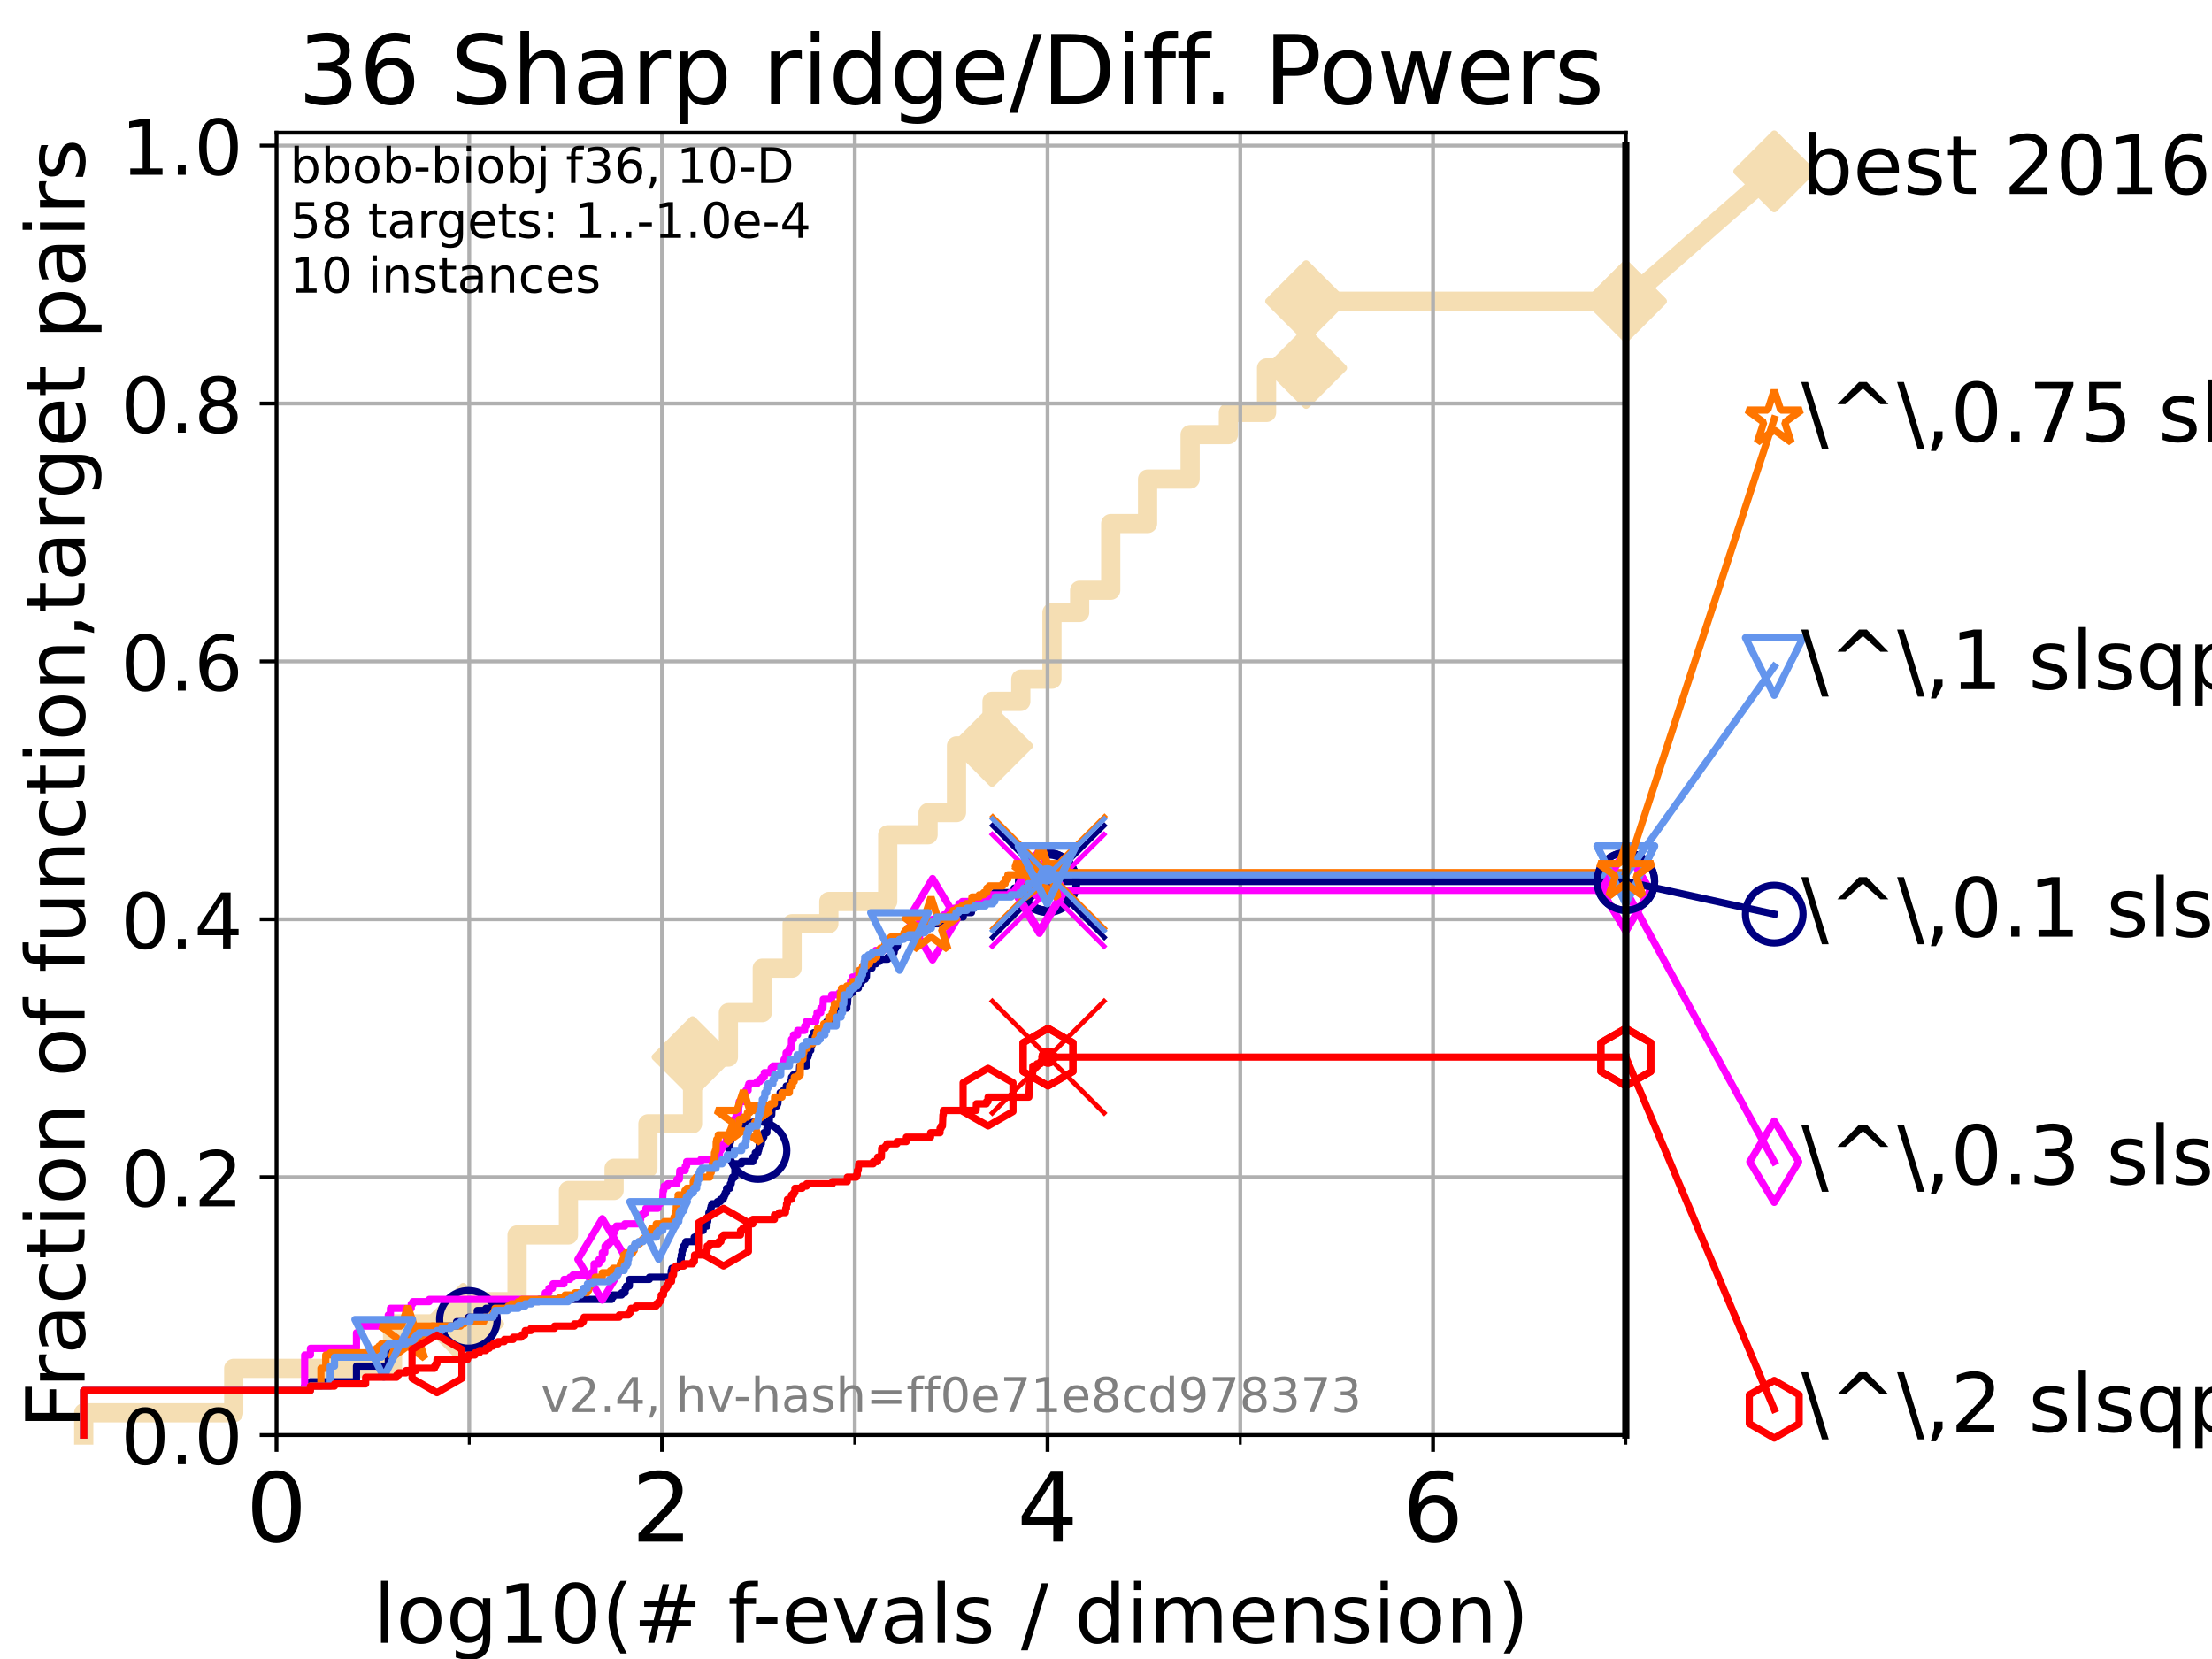 <?xml version="1.0" encoding="utf-8" standalone="no"?>
<!DOCTYPE svg PUBLIC "-//W3C//DTD SVG 1.1//EN"
  "http://www.w3.org/Graphics/SVG/1.1/DTD/svg11.dtd">
<!-- Created with matplotlib (https://matplotlib.org/) -->
<svg height="345.6pt" version="1.1" viewBox="0 0 460.8 345.6" width="460.8pt" xmlns="http://www.w3.org/2000/svg" xmlns:xlink="http://www.w3.org/1999/xlink">
 <defs>
  <style type="text/css">*{stroke-linecap:butt;stroke-linejoin:round;}</style>
 </defs>
 <g id="figure_1">
  <g id="patch_1">
   <path d="M 0 345.6 
L 460.8 345.6 
L 460.8 0 
L 0 0 
z
" style="fill:#ffffff;"/>
  </g>
  <g id="axes_1">
   <g id="patch_2">
    <path d="M 57.6 298.944 
L 338.688 298.944 
L 338.688 27.648 
L 57.6 27.648 
z
" style="fill:#ffffff;"/>
   </g>
   <g id="line2d_1">
    <path d="M 17.445 298.944 
L 17.445 294.313 
L 48.692 294.313 
L 48.692 285.05 
L 81.776 285.05 
L 81.776 275.788 
L 96.49 275.788 
L 96.49 271.157 
L 107.713 271.157 
L 107.713 257.263 
L 118.417 257.263 
L 118.417 248.001 
L 127.923 248.001 
L 127.923 243.37 
L 134.974 243.37 
L 134.974 234.107 
L 144.27 234.107 
L 144.27 220.214 
L 151.74 220.214 
L 151.74 210.951 
L 158.795 210.951 
L 158.795 201.689 
L 165.007 201.689 
L 165.007 192.426 
L 172.664 192.426 
L 172.664 187.795 
L 184.929 187.795 
L 184.929 173.901 
L 193.336 173.901 
L 193.336 169.27 
L 199.253 169.27 
L 199.253 155.377 
L 206.658 155.377 
L 206.658 146.114 
L 212.651 146.114 
L 212.651 141.483 
L 219.14 141.483 
L 219.14 127.589 
L 224.912 127.589 
L 224.912 122.958 
L 231.384 122.958 
L 231.384 109.065 
L 239.058 109.065 
L 239.058 99.802 
L 247.925 99.802 
L 247.925 90.54 
L 255.898 90.54 
L 255.898 85.909 
L 263.85 85.909 
L 263.85 76.646 
L 272.088 76.646 
L 272.088 62.753 
L 338.688 62.753 
" style="fill:none;stroke:#f5deb3;stroke-linecap:square;stroke-width:4;"/>
   </g>
   <g id="line2d_2">
    <defs>
     <path d="M 0 7.778 
L 7.778 0 
L 0 -7.778 
L -7.778 0 
z
" id="ma0950f4556" style="stroke:#f5deb3;stroke-linejoin:miter;stroke-width:1.5;"/>
    </defs>
    <g>
     <use style="fill:#f5deb3;stroke:#f5deb3;stroke-linejoin:miter;stroke-width:1.5;" x="96.49" xlink:href="#ma0950f4556" y="275.788"/>
     <use style="fill:#f5deb3;stroke:#f5deb3;stroke-linejoin:miter;stroke-width:1.5;" x="144.27" xlink:href="#ma0950f4556" y="220.214"/>
     <use style="fill:#f5deb3;stroke:#f5deb3;stroke-linejoin:miter;stroke-width:1.5;" x="206.658" xlink:href="#ma0950f4556" y="155.377"/>
     <use style="fill:#f5deb3;stroke:#f5deb3;stroke-linejoin:miter;stroke-width:1.5;" x="272.088" xlink:href="#ma0950f4556" y="76.646"/>
     <use style="fill:#f5deb3;stroke:#f5deb3;stroke-linejoin:miter;stroke-width:1.5;" x="272.088" xlink:href="#ma0950f4556" y="62.753"/>
     <use style="fill:#f5deb3;stroke:#f5deb3;stroke-linejoin:miter;stroke-width:1.5;" x="338.688" xlink:href="#ma0950f4556" y="62.753"/>
    </g>
   </g>
   <g id="line2d_3">
    <path style="fill:none;stroke:#f5deb3;stroke-linecap:square;stroke-width:4;"/>
    <g/>
   </g>
   <g id="line2d_4">
    <path d="M 338.688 62.753 
L 369.608 35.706 
" style="fill:none;stroke:#f5deb3;stroke-linecap:square;stroke-width:4;"/>
    <g>
     <use style="fill:#f5deb3;stroke:#f5deb3;stroke-linejoin:miter;stroke-width:1.5;" x="338.688" xlink:href="#ma0950f4556" y="62.753"/>
     <use style="fill:#f5deb3;stroke:#f5deb3;stroke-linejoin:miter;stroke-width:1.5;" x="369.608" xlink:href="#ma0950f4556" y="35.706"/>
    </g>
   </g>
   <g id="matplotlib.axis_1">
    <g id="xtick_1">
     <g id="line2d_5">
      <path clip-path="url(#pffef120627)" d="M 57.6 298.944 
L 57.6 27.648 
" style="fill:none;stroke:#b0b0b0;stroke-linecap:square;stroke-width:0.8;"/>
     </g>
     <g id="line2d_6">
      <defs>
       <path d="M 0 0 
L 0 3.5 
" id="mde7b572c42" style="stroke:#000000;stroke-width:0.8;"/>
      </defs>
      <g>
       <use style="stroke:#000000;stroke-width:0.8;" x="57.6" xlink:href="#mde7b572c42" y="298.944"/>
      </g>
     </g>
     <g id="text_1">
      <!-- 0 -->
      <g transform="translate(51.237 321.141)scale(0.2 -0.2)">
       <defs>
        <path d="M 31.781 66.406 
Q 24.172 66.406 20.328 58.906 
Q 16.5 51.422 16.5 36.375 
Q 16.5 21.391 20.328 13.891 
Q 24.172 6.391 31.781 6.391 
Q 39.453 6.391 43.281 13.891 
Q 47.125 21.391 47.125 36.375 
Q 47.125 51.422 43.281 58.906 
Q 39.453 66.406 31.781 66.406 
z
M 31.781 74.219 
Q 44.047 74.219 50.516 64.516 
Q 56.984 54.828 56.984 36.375 
Q 56.984 17.969 50.516 8.266 
Q 44.047 -1.422 31.781 -1.422 
Q 19.531 -1.422 13.062 8.266 
Q 6.594 17.969 6.594 36.375 
Q 6.594 54.828 13.062 64.516 
Q 19.531 74.219 31.781 74.219 
z
" id="DejaVuSans-48"/>
       </defs>
       <use xlink:href="#DejaVuSans-48"/>
      </g>
     </g>
    </g>
    <g id="xtick_2">
     <g id="line2d_7">
      <path clip-path="url(#pffef120627)" d="M 137.911 298.944 
L 137.911 27.648 
" style="fill:none;stroke:#b0b0b0;stroke-linecap:square;stroke-width:0.8;"/>
     </g>
     <g id="line2d_8">
      <g>
       <use style="stroke:#000000;stroke-width:0.8;" x="137.911" xlink:href="#mde7b572c42" y="298.944"/>
      </g>
     </g>
     <g id="text_2">
      <!-- 2 -->
      <g transform="translate(131.548 321.141)scale(0.2 -0.2)">
       <defs>
        <path d="M 19.188 8.297 
L 53.609 8.297 
L 53.609 0 
L 7.328 0 
L 7.328 8.297 
Q 12.938 14.109 22.625 23.891 
Q 32.328 33.688 34.812 36.531 
Q 39.547 41.844 41.422 45.531 
Q 43.312 49.219 43.312 52.781 
Q 43.312 58.594 39.234 62.25 
Q 35.156 65.922 28.609 65.922 
Q 23.969 65.922 18.812 64.312 
Q 13.672 62.703 7.812 59.422 
L 7.812 69.391 
Q 13.766 71.781 18.938 73 
Q 24.125 74.219 28.422 74.219 
Q 39.75 74.219 46.484 68.547 
Q 53.219 62.891 53.219 53.422 
Q 53.219 48.922 51.531 44.891 
Q 49.859 40.875 45.406 35.406 
Q 44.188 33.984 37.641 27.219 
Q 31.109 20.453 19.188 8.297 
z
" id="DejaVuSans-50"/>
       </defs>
       <use xlink:href="#DejaVuSans-50"/>
      </g>
     </g>
    </g>
    <g id="xtick_3">
     <g id="line2d_9">
      <path clip-path="url(#pffef120627)" d="M 218.222 298.944 
L 218.222 27.648 
" style="fill:none;stroke:#b0b0b0;stroke-linecap:square;stroke-width:0.8;"/>
     </g>
     <g id="line2d_10">
      <g>
       <use style="stroke:#000000;stroke-width:0.8;" x="218.222" xlink:href="#mde7b572c42" y="298.944"/>
      </g>
     </g>
     <g id="text_3">
      <!-- 4 -->
      <g transform="translate(211.859 321.141)scale(0.2 -0.2)">
       <defs>
        <path d="M 37.797 64.312 
L 12.891 25.391 
L 37.797 25.391 
z
M 35.203 72.906 
L 47.609 72.906 
L 47.609 25.391 
L 58.016 25.391 
L 58.016 17.188 
L 47.609 17.188 
L 47.609 0 
L 37.797 0 
L 37.797 17.188 
L 4.891 17.188 
L 4.891 26.703 
z
" id="DejaVuSans-52"/>
       </defs>
       <use xlink:href="#DejaVuSans-52"/>
      </g>
     </g>
    </g>
    <g id="xtick_4">
     <g id="line2d_11">
      <path clip-path="url(#pffef120627)" d="M 298.533 298.944 
L 298.533 27.648 
" style="fill:none;stroke:#b0b0b0;stroke-linecap:square;stroke-width:0.8;"/>
     </g>
     <g id="line2d_12">
      <g>
       <use style="stroke:#000000;stroke-width:0.8;" x="298.533" xlink:href="#mde7b572c42" y="298.944"/>
      </g>
     </g>
     <g id="text_4">
      <!-- 6 -->
      <g transform="translate(292.17 321.141)scale(0.2 -0.2)">
       <defs>
        <path d="M 33.016 40.375 
Q 26.375 40.375 22.484 35.828 
Q 18.609 31.297 18.609 23.391 
Q 18.609 15.531 22.484 10.953 
Q 26.375 6.391 33.016 6.391 
Q 39.656 6.391 43.531 10.953 
Q 47.406 15.531 47.406 23.391 
Q 47.406 31.297 43.531 35.828 
Q 39.656 40.375 33.016 40.375 
z
M 52.594 71.297 
L 52.594 62.312 
Q 48.875 64.062 45.094 64.984 
Q 41.312 65.922 37.594 65.922 
Q 27.828 65.922 22.672 59.328 
Q 17.531 52.734 16.797 39.406 
Q 19.672 43.656 24.016 45.922 
Q 28.375 48.188 33.594 48.188 
Q 44.578 48.188 50.953 41.516 
Q 57.328 34.859 57.328 23.391 
Q 57.328 12.156 50.688 5.359 
Q 44.047 -1.422 33.016 -1.422 
Q 20.359 -1.422 13.672 8.266 
Q 6.984 17.969 6.984 36.375 
Q 6.984 53.656 15.188 63.938 
Q 23.391 74.219 37.203 74.219 
Q 40.922 74.219 44.703 73.484 
Q 48.484 72.75 52.594 71.297 
z
" id="DejaVuSans-54"/>
       </defs>
       <use xlink:href="#DejaVuSans-54"/>
      </g>
     </g>
    </g>
    <g id="xtick_5">
     <g id="line2d_13">
      <path clip-path="url(#pffef120627)" d="M 97.755 298.944 
L 97.755 27.648 
" style="fill:none;stroke:#b0b0b0;stroke-linecap:square;stroke-width:0.8;"/>
     </g>
     <g id="line2d_14">
      <defs>
       <path d="M 0 0 
L 0 2 
" id="mff3269e549" style="stroke:#000000;stroke-width:0.6;"/>
      </defs>
      <g>
       <use style="stroke:#000000;stroke-width:0.6;" x="97.755" xlink:href="#mff3269e549" y="298.944"/>
      </g>
     </g>
    </g>
    <g id="xtick_6">
     <g id="line2d_15">
      <path clip-path="url(#pffef120627)" d="M 178.066 298.944 
L 178.066 27.648 
" style="fill:none;stroke:#b0b0b0;stroke-linecap:square;stroke-width:0.8;"/>
     </g>
     <g id="line2d_16">
      <g>
       <use style="stroke:#000000;stroke-width:0.6;" x="178.066" xlink:href="#mff3269e549" y="298.944"/>
      </g>
     </g>
    </g>
    <g id="xtick_7">
     <g id="line2d_17">
      <path clip-path="url(#pffef120627)" d="M 258.377 298.944 
L 258.377 27.648 
" style="fill:none;stroke:#b0b0b0;stroke-linecap:square;stroke-width:0.8;"/>
     </g>
     <g id="line2d_18">
      <g>
       <use style="stroke:#000000;stroke-width:0.6;" x="258.377" xlink:href="#mff3269e549" y="298.944"/>
      </g>
     </g>
    </g>
    <g id="xtick_8">
     <g id="line2d_19">
      <path clip-path="url(#pffef120627)" d="M 338.688 298.944 
L 338.688 27.648 
" style="fill:none;stroke:#b0b0b0;stroke-linecap:square;stroke-width:0.8;"/>
     </g>
     <g id="line2d_20">
      <g>
       <use style="stroke:#000000;stroke-width:0.6;" x="338.688" xlink:href="#mff3269e549" y="298.944"/>
      </g>
     </g>
    </g>
    <g id="text_5">
     <!-- log10(# f-evals / dimension) -->
     <g transform="translate(77.764 342.218)scale(0.17 -0.17)">
      <defs>
       <path d="M 9.422 75.984 
L 18.406 75.984 
L 18.406 0 
L 9.422 0 
z
" id="DejaVuSans-108"/>
       <path d="M 30.609 48.391 
Q 23.391 48.391 19.188 42.75 
Q 14.984 37.109 14.984 27.297 
Q 14.984 17.484 19.156 11.844 
Q 23.344 6.203 30.609 6.203 
Q 37.797 6.203 41.984 11.859 
Q 46.188 17.531 46.188 27.297 
Q 46.188 37.016 41.984 42.703 
Q 37.797 48.391 30.609 48.391 
z
M 30.609 56 
Q 42.328 56 49.016 48.375 
Q 55.719 40.766 55.719 27.297 
Q 55.719 13.875 49.016 6.219 
Q 42.328 -1.422 30.609 -1.422 
Q 18.844 -1.422 12.172 6.219 
Q 5.516 13.875 5.516 27.297 
Q 5.516 40.766 12.172 48.375 
Q 18.844 56 30.609 56 
z
" id="DejaVuSans-111"/>
       <path d="M 45.406 27.984 
Q 45.406 37.75 41.375 43.109 
Q 37.359 48.484 30.078 48.484 
Q 22.859 48.484 18.828 43.109 
Q 14.797 37.75 14.797 27.984 
Q 14.797 18.266 18.828 12.891 
Q 22.859 7.516 30.078 7.516 
Q 37.359 7.516 41.375 12.891 
Q 45.406 18.266 45.406 27.984 
z
M 54.391 6.781 
Q 54.391 -7.172 48.188 -13.984 
Q 42 -20.797 29.203 -20.797 
Q 24.469 -20.797 20.266 -20.094 
Q 16.062 -19.391 12.109 -17.922 
L 12.109 -9.188 
Q 16.062 -11.328 19.922 -12.344 
Q 23.781 -13.375 27.781 -13.375 
Q 36.625 -13.375 41.016 -8.766 
Q 45.406 -4.156 45.406 5.172 
L 45.406 9.625 
Q 42.625 4.781 38.281 2.391 
Q 33.938 0 27.875 0 
Q 17.828 0 11.672 7.656 
Q 5.516 15.328 5.516 27.984 
Q 5.516 40.672 11.672 48.328 
Q 17.828 56 27.875 56 
Q 33.938 56 38.281 53.609 
Q 42.625 51.219 45.406 46.391 
L 45.406 54.688 
L 54.391 54.688 
z
" id="DejaVuSans-103"/>
       <path d="M 12.406 8.297 
L 28.516 8.297 
L 28.516 63.922 
L 10.984 60.406 
L 10.984 69.391 
L 28.422 72.906 
L 38.281 72.906 
L 38.281 8.297 
L 54.391 8.297 
L 54.391 0 
L 12.406 0 
z
" id="DejaVuSans-49"/>
       <path d="M 31 75.875 
Q 24.469 64.656 21.281 53.656 
Q 18.109 42.672 18.109 31.391 
Q 18.109 20.125 21.312 9.062 
Q 24.516 -2 31 -13.188 
L 23.188 -13.188 
Q 15.875 -1.703 12.234 9.375 
Q 8.594 20.453 8.594 31.391 
Q 8.594 42.281 12.203 53.312 
Q 15.828 64.359 23.188 75.875 
z
" id="DejaVuSans-40"/>
       <path d="M 51.125 44 
L 36.922 44 
L 32.812 27.688 
L 47.125 27.688 
z
M 43.797 71.781 
L 38.719 51.516 
L 52.984 51.516 
L 58.109 71.781 
L 65.922 71.781 
L 60.891 51.516 
L 76.125 51.516 
L 76.125 44 
L 58.984 44 
L 54.984 27.688 
L 70.516 27.688 
L 70.516 20.219 
L 53.078 20.219 
L 48 0 
L 40.188 0 
L 45.219 20.219 
L 30.906 20.219 
L 25.875 0 
L 18.016 0 
L 23.094 20.219 
L 7.719 20.219 
L 7.719 27.688 
L 24.906 27.688 
L 29 44 
L 13.281 44 
L 13.281 51.516 
L 30.906 51.516 
L 35.891 71.781 
z
" id="DejaVuSans-35"/>
       <path id="DejaVuSans-32"/>
       <path d="M 37.109 75.984 
L 37.109 68.5 
L 28.516 68.5 
Q 23.688 68.5 21.797 66.547 
Q 19.922 64.594 19.922 59.516 
L 19.922 54.688 
L 34.719 54.688 
L 34.719 47.703 
L 19.922 47.703 
L 19.922 0 
L 10.891 0 
L 10.891 47.703 
L 2.297 47.703 
L 2.297 54.688 
L 10.891 54.688 
L 10.891 58.5 
Q 10.891 67.625 15.141 71.797 
Q 19.391 75.984 28.609 75.984 
z
" id="DejaVuSans-102"/>
       <path d="M 4.891 31.391 
L 31.203 31.391 
L 31.203 23.391 
L 4.891 23.391 
z
" id="DejaVuSans-45"/>
       <path d="M 56.203 29.594 
L 56.203 25.203 
L 14.891 25.203 
Q 15.484 15.922 20.484 11.062 
Q 25.484 6.203 34.422 6.203 
Q 39.594 6.203 44.453 7.469 
Q 49.312 8.734 54.109 11.281 
L 54.109 2.781 
Q 49.266 0.734 44.188 -0.344 
Q 39.109 -1.422 33.891 -1.422 
Q 20.797 -1.422 13.156 6.188 
Q 5.516 13.812 5.516 26.812 
Q 5.516 40.234 12.766 48.109 
Q 20.016 56 32.328 56 
Q 43.359 56 49.781 48.891 
Q 56.203 41.797 56.203 29.594 
z
M 47.219 32.234 
Q 47.125 39.594 43.094 43.984 
Q 39.062 48.391 32.422 48.391 
Q 24.906 48.391 20.391 44.141 
Q 15.875 39.891 15.188 32.172 
z
" id="DejaVuSans-101"/>
       <path d="M 2.984 54.688 
L 12.5 54.688 
L 29.594 8.797 
L 46.688 54.688 
L 56.203 54.688 
L 35.688 0 
L 23.484 0 
z
" id="DejaVuSans-118"/>
       <path d="M 34.281 27.484 
Q 23.391 27.484 19.188 25 
Q 14.984 22.516 14.984 16.5 
Q 14.984 11.719 18.141 8.906 
Q 21.297 6.109 26.703 6.109 
Q 34.188 6.109 38.703 11.406 
Q 43.219 16.703 43.219 25.484 
L 43.219 27.484 
z
M 52.203 31.203 
L 52.203 0 
L 43.219 0 
L 43.219 8.297 
Q 40.141 3.328 35.547 0.953 
Q 30.953 -1.422 24.312 -1.422 
Q 15.922 -1.422 10.953 3.297 
Q 6 8.016 6 15.922 
Q 6 25.141 12.172 29.828 
Q 18.359 34.516 30.609 34.516 
L 43.219 34.516 
L 43.219 35.406 
Q 43.219 41.609 39.141 45 
Q 35.062 48.391 27.688 48.391 
Q 23 48.391 18.547 47.266 
Q 14.109 46.141 10.016 43.891 
L 10.016 52.203 
Q 14.938 54.109 19.578 55.047 
Q 24.219 56 28.609 56 
Q 40.484 56 46.344 49.844 
Q 52.203 43.703 52.203 31.203 
z
" id="DejaVuSans-97"/>
       <path d="M 44.281 53.078 
L 44.281 44.578 
Q 40.484 46.531 36.375 47.5 
Q 32.281 48.484 27.875 48.484 
Q 21.188 48.484 17.844 46.438 
Q 14.5 44.391 14.5 40.281 
Q 14.5 37.156 16.891 35.375 
Q 19.281 33.594 26.516 31.984 
L 29.594 31.297 
Q 39.156 29.25 43.188 25.516 
Q 47.219 21.781 47.219 15.094 
Q 47.219 7.469 41.188 3.016 
Q 35.156 -1.422 24.609 -1.422 
Q 20.219 -1.422 15.453 -0.562 
Q 10.688 0.297 5.422 2 
L 5.422 11.281 
Q 10.406 8.688 15.234 7.391 
Q 20.062 6.109 24.812 6.109 
Q 31.156 6.109 34.562 8.281 
Q 37.984 10.453 37.984 14.406 
Q 37.984 18.062 35.516 20.016 
Q 33.062 21.969 24.703 23.781 
L 21.578 24.516 
Q 13.234 26.266 9.516 29.906 
Q 5.812 33.547 5.812 39.891 
Q 5.812 47.609 11.281 51.797 
Q 16.75 56 26.812 56 
Q 31.781 56 36.172 55.266 
Q 40.578 54.547 44.281 53.078 
z
" id="DejaVuSans-115"/>
       <path d="M 25.391 72.906 
L 33.688 72.906 
L 8.297 -9.281 
L 0 -9.281 
z
" id="DejaVuSans-47"/>
       <path d="M 45.406 46.391 
L 45.406 75.984 
L 54.391 75.984 
L 54.391 0 
L 45.406 0 
L 45.406 8.203 
Q 42.578 3.328 38.25 0.953 
Q 33.938 -1.422 27.875 -1.422 
Q 17.969 -1.422 11.734 6.484 
Q 5.516 14.406 5.516 27.297 
Q 5.516 40.188 11.734 48.094 
Q 17.969 56 27.875 56 
Q 33.938 56 38.25 53.625 
Q 42.578 51.266 45.406 46.391 
z
M 14.797 27.297 
Q 14.797 17.391 18.875 11.75 
Q 22.953 6.109 30.078 6.109 
Q 37.203 6.109 41.297 11.75 
Q 45.406 17.391 45.406 27.297 
Q 45.406 37.203 41.297 42.844 
Q 37.203 48.484 30.078 48.484 
Q 22.953 48.484 18.875 42.844 
Q 14.797 37.203 14.797 27.297 
z
" id="DejaVuSans-100"/>
       <path d="M 9.422 54.688 
L 18.406 54.688 
L 18.406 0 
L 9.422 0 
z
M 9.422 75.984 
L 18.406 75.984 
L 18.406 64.594 
L 9.422 64.594 
z
" id="DejaVuSans-105"/>
       <path d="M 52 44.188 
Q 55.375 50.25 60.062 53.125 
Q 64.75 56 71.094 56 
Q 79.641 56 84.281 50.016 
Q 88.922 44.047 88.922 33.016 
L 88.922 0 
L 79.891 0 
L 79.891 32.719 
Q 79.891 40.578 77.094 44.375 
Q 74.312 48.188 68.609 48.188 
Q 61.625 48.188 57.562 43.547 
Q 53.516 38.922 53.516 30.906 
L 53.516 0 
L 44.484 0 
L 44.484 32.719 
Q 44.484 40.625 41.703 44.406 
Q 38.922 48.188 33.109 48.188 
Q 26.219 48.188 22.156 43.531 
Q 18.109 38.875 18.109 30.906 
L 18.109 0 
L 9.078 0 
L 9.078 54.688 
L 18.109 54.688 
L 18.109 46.188 
Q 21.188 51.219 25.484 53.609 
Q 29.781 56 35.688 56 
Q 41.656 56 45.828 52.969 
Q 50 49.953 52 44.188 
z
" id="DejaVuSans-109"/>
       <path d="M 54.891 33.016 
L 54.891 0 
L 45.906 0 
L 45.906 32.719 
Q 45.906 40.484 42.875 44.328 
Q 39.844 48.188 33.797 48.188 
Q 26.516 48.188 22.312 43.547 
Q 18.109 38.922 18.109 30.906 
L 18.109 0 
L 9.078 0 
L 9.078 54.688 
L 18.109 54.688 
L 18.109 46.188 
Q 21.344 51.125 25.703 53.562 
Q 30.078 56 35.797 56 
Q 45.219 56 50.047 50.172 
Q 54.891 44.344 54.891 33.016 
z
" id="DejaVuSans-110"/>
       <path d="M 8.016 75.875 
L 15.828 75.875 
Q 23.141 64.359 26.781 53.312 
Q 30.422 42.281 30.422 31.391 
Q 30.422 20.453 26.781 9.375 
Q 23.141 -1.703 15.828 -13.188 
L 8.016 -13.188 
Q 14.5 -2 17.703 9.062 
Q 20.906 20.125 20.906 31.391 
Q 20.906 42.672 17.703 53.656 
Q 14.5 64.656 8.016 75.875 
z
" id="DejaVuSans-41"/>
      </defs>
      <use xlink:href="#DejaVuSans-108"/>
      <use x="27.783" xlink:href="#DejaVuSans-111"/>
      <use x="88.965" xlink:href="#DejaVuSans-103"/>
      <use x="152.441" xlink:href="#DejaVuSans-49"/>
      <use x="216.064" xlink:href="#DejaVuSans-48"/>
      <use x="279.688" xlink:href="#DejaVuSans-40"/>
      <use x="318.701" xlink:href="#DejaVuSans-35"/>
      <use x="402.49" xlink:href="#DejaVuSans-32"/>
      <use x="434.277" xlink:href="#DejaVuSans-102"/>
      <use x="463.982" xlink:href="#DejaVuSans-45"/>
      <use x="500.066" xlink:href="#DejaVuSans-101"/>
      <use x="561.59" xlink:href="#DejaVuSans-118"/>
      <use x="620.77" xlink:href="#DejaVuSans-97"/>
      <use x="682.049" xlink:href="#DejaVuSans-108"/>
      <use x="709.832" xlink:href="#DejaVuSans-115"/>
      <use x="761.932" xlink:href="#DejaVuSans-32"/>
      <use x="793.719" xlink:href="#DejaVuSans-47"/>
      <use x="827.41" xlink:href="#DejaVuSans-32"/>
      <use x="859.197" xlink:href="#DejaVuSans-100"/>
      <use x="922.674" xlink:href="#DejaVuSans-105"/>
      <use x="950.457" xlink:href="#DejaVuSans-109"/>
      <use x="1047.869" xlink:href="#DejaVuSans-101"/>
      <use x="1109.393" xlink:href="#DejaVuSans-110"/>
      <use x="1172.771" xlink:href="#DejaVuSans-115"/>
      <use x="1224.871" xlink:href="#DejaVuSans-105"/>
      <use x="1252.654" xlink:href="#DejaVuSans-111"/>
      <use x="1313.836" xlink:href="#DejaVuSans-110"/>
      <use x="1377.215" xlink:href="#DejaVuSans-41"/>
     </g>
    </g>
   </g>
   <g id="matplotlib.axis_2">
    <g id="ytick_1">
     <g id="line2d_21">
      <path clip-path="url(#pffef120627)" d="M 57.6 298.944 
L 338.688 298.944 
" style="fill:none;stroke:#b0b0b0;stroke-linecap:square;stroke-width:0.8;"/>
     </g>
     <g id="line2d_22">
      <defs>
       <path d="M 0 0 
L -3.5 0 
" id="m137e2da817" style="stroke:#000000;stroke-width:0.8;"/>
      </defs>
      <g>
       <use style="stroke:#000000;stroke-width:0.8;" x="57.6" xlink:href="#m137e2da817" y="298.944"/>
      </g>
     </g>
     <g id="text_6">
      <!-- 0.0 -->
      <g transform="translate(25.155 305.023)scale(0.16 -0.16)">
       <defs>
        <path d="M 10.688 12.406 
L 21 12.406 
L 21 0 
L 10.688 0 
z
" id="DejaVuSans-46"/>
       </defs>
       <use xlink:href="#DejaVuSans-48"/>
       <use x="63.623" xlink:href="#DejaVuSans-46"/>
       <use x="95.41" xlink:href="#DejaVuSans-48"/>
      </g>
     </g>
    </g>
    <g id="ytick_2">
     <g id="line2d_23">
      <path clip-path="url(#pffef120627)" d="M 57.6 245.222 
L 338.688 245.222 
" style="fill:none;stroke:#b0b0b0;stroke-linecap:square;stroke-width:0.8;"/>
     </g>
     <g id="line2d_24">
      <g>
       <use style="stroke:#000000;stroke-width:0.8;" x="57.6" xlink:href="#m137e2da817" y="245.222"/>
      </g>
     </g>
     <g id="text_7">
      <!-- 0.2 -->
      <g transform="translate(25.155 251.301)scale(0.16 -0.16)">
       <use xlink:href="#DejaVuSans-48"/>
       <use x="63.623" xlink:href="#DejaVuSans-46"/>
       <use x="95.41" xlink:href="#DejaVuSans-50"/>
      </g>
     </g>
    </g>
    <g id="ytick_3">
     <g id="line2d_25">
      <path clip-path="url(#pffef120627)" d="M 57.6 191.5 
L 338.688 191.5 
" style="fill:none;stroke:#b0b0b0;stroke-linecap:square;stroke-width:0.8;"/>
     </g>
     <g id="line2d_26">
      <g>
       <use style="stroke:#000000;stroke-width:0.8;" x="57.6" xlink:href="#m137e2da817" y="191.5"/>
      </g>
     </g>
     <g id="text_8">
      <!-- 0.4 -->
      <g transform="translate(25.155 197.579)scale(0.16 -0.16)">
       <use xlink:href="#DejaVuSans-48"/>
       <use x="63.623" xlink:href="#DejaVuSans-46"/>
       <use x="95.41" xlink:href="#DejaVuSans-52"/>
      </g>
     </g>
    </g>
    <g id="ytick_4">
     <g id="line2d_27">
      <path clip-path="url(#pffef120627)" d="M 57.6 137.778 
L 338.688 137.778 
" style="fill:none;stroke:#b0b0b0;stroke-linecap:square;stroke-width:0.8;"/>
     </g>
     <g id="line2d_28">
      <g>
       <use style="stroke:#000000;stroke-width:0.8;" x="57.6" xlink:href="#m137e2da817" y="137.778"/>
      </g>
     </g>
     <g id="text_9">
      <!-- 0.6 -->
      <g transform="translate(25.155 143.857)scale(0.16 -0.16)">
       <use xlink:href="#DejaVuSans-48"/>
       <use x="63.623" xlink:href="#DejaVuSans-46"/>
       <use x="95.41" xlink:href="#DejaVuSans-54"/>
      </g>
     </g>
    </g>
    <g id="ytick_5">
     <g id="line2d_29">
      <path clip-path="url(#pffef120627)" d="M 57.6 84.056 
L 338.688 84.056 
" style="fill:none;stroke:#b0b0b0;stroke-linecap:square;stroke-width:0.8;"/>
     </g>
     <g id="line2d_30">
      <g>
       <use style="stroke:#000000;stroke-width:0.8;" x="57.6" xlink:href="#m137e2da817" y="84.056"/>
      </g>
     </g>
     <g id="text_10">
      <!-- 0.8 -->
      <g transform="translate(25.155 90.135)scale(0.16 -0.16)">
       <defs>
        <path d="M 31.781 34.625 
Q 24.75 34.625 20.719 30.859 
Q 16.703 27.094 16.703 20.516 
Q 16.703 13.922 20.719 10.156 
Q 24.75 6.391 31.781 6.391 
Q 38.812 6.391 42.859 10.172 
Q 46.922 13.969 46.922 20.516 
Q 46.922 27.094 42.891 30.859 
Q 38.875 34.625 31.781 34.625 
z
M 21.922 38.812 
Q 15.578 40.375 12.031 44.719 
Q 8.5 49.078 8.5 55.328 
Q 8.5 64.062 14.719 69.141 
Q 20.953 74.219 31.781 74.219 
Q 42.672 74.219 48.875 69.141 
Q 55.078 64.062 55.078 55.328 
Q 55.078 49.078 51.531 44.719 
Q 48 40.375 41.703 38.812 
Q 48.828 37.156 52.797 32.312 
Q 56.781 27.484 56.781 20.516 
Q 56.781 9.906 50.312 4.234 
Q 43.844 -1.422 31.781 -1.422 
Q 19.734 -1.422 13.25 4.234 
Q 6.781 9.906 6.781 20.516 
Q 6.781 27.484 10.781 32.312 
Q 14.797 37.156 21.922 38.812 
z
M 18.312 54.391 
Q 18.312 48.734 21.844 45.562 
Q 25.391 42.391 31.781 42.391 
Q 38.141 42.391 41.719 45.562 
Q 45.312 48.734 45.312 54.391 
Q 45.312 60.062 41.719 63.234 
Q 38.141 66.406 31.781 66.406 
Q 25.391 66.406 21.844 63.234 
Q 18.312 60.062 18.312 54.391 
z
" id="DejaVuSans-56"/>
       </defs>
       <use xlink:href="#DejaVuSans-48"/>
       <use x="63.623" xlink:href="#DejaVuSans-46"/>
       <use x="95.41" xlink:href="#DejaVuSans-56"/>
      </g>
     </g>
    </g>
    <g id="ytick_6">
     <g id="line2d_31">
      <path clip-path="url(#pffef120627)" d="M 57.6 30.334 
L 338.688 30.334 
" style="fill:none;stroke:#b0b0b0;stroke-linecap:square;stroke-width:0.8;"/>
     </g>
     <g id="line2d_32">
      <g>
       <use style="stroke:#000000;stroke-width:0.8;" x="57.6" xlink:href="#m137e2da817" y="30.334"/>
      </g>
     </g>
     <g id="text_11">
      <!-- 1.0 -->
      <g transform="translate(25.155 36.413)scale(0.16 -0.16)">
       <use xlink:href="#DejaVuSans-49"/>
       <use x="63.623" xlink:href="#DejaVuSans-46"/>
       <use x="95.41" xlink:href="#DejaVuSans-48"/>
      </g>
     </g>
    </g>
    <g id="text_12">
     <!-- Fraction of function,target pairs -->
     <g transform="translate(17.62 297.681)rotate(-90)scale(0.17 -0.17)">
      <defs>
       <path d="M 9.812 72.906 
L 51.703 72.906 
L 51.703 64.594 
L 19.672 64.594 
L 19.672 43.109 
L 48.578 43.109 
L 48.578 34.812 
L 19.672 34.812 
L 19.672 0 
L 9.812 0 
z
" id="DejaVuSans-70"/>
       <path d="M 41.109 46.297 
Q 39.594 47.172 37.812 47.578 
Q 36.031 48 33.891 48 
Q 26.266 48 22.188 43.047 
Q 18.109 38.094 18.109 28.812 
L 18.109 0 
L 9.078 0 
L 9.078 54.688 
L 18.109 54.688 
L 18.109 46.188 
Q 20.953 51.172 25.484 53.578 
Q 30.031 56 36.531 56 
Q 37.453 56 38.578 55.875 
Q 39.703 55.766 41.062 55.516 
z
" id="DejaVuSans-114"/>
       <path d="M 48.781 52.594 
L 48.781 44.188 
Q 44.969 46.297 41.141 47.344 
Q 37.312 48.391 33.406 48.391 
Q 24.656 48.391 19.812 42.844 
Q 14.984 37.312 14.984 27.297 
Q 14.984 17.281 19.812 11.734 
Q 24.656 6.203 33.406 6.203 
Q 37.312 6.203 41.141 7.25 
Q 44.969 8.297 48.781 10.406 
L 48.781 2.094 
Q 45.016 0.344 40.984 -0.531 
Q 36.969 -1.422 32.422 -1.422 
Q 20.062 -1.422 12.781 6.344 
Q 5.516 14.109 5.516 27.297 
Q 5.516 40.672 12.859 48.328 
Q 20.219 56 33.016 56 
Q 37.156 56 41.109 55.141 
Q 45.062 54.297 48.781 52.594 
z
" id="DejaVuSans-99"/>
       <path d="M 18.312 70.219 
L 18.312 54.688 
L 36.812 54.688 
L 36.812 47.703 
L 18.312 47.703 
L 18.312 18.016 
Q 18.312 11.328 20.141 9.422 
Q 21.969 7.516 27.594 7.516 
L 36.812 7.516 
L 36.812 0 
L 27.594 0 
Q 17.188 0 13.234 3.875 
Q 9.281 7.766 9.281 18.016 
L 9.281 47.703 
L 2.688 47.703 
L 2.688 54.688 
L 9.281 54.688 
L 9.281 70.219 
z
" id="DejaVuSans-116"/>
       <path d="M 8.5 21.578 
L 8.5 54.688 
L 17.484 54.688 
L 17.484 21.922 
Q 17.484 14.156 20.5 10.266 
Q 23.531 6.391 29.594 6.391 
Q 36.859 6.391 41.078 11.031 
Q 45.312 15.672 45.312 23.688 
L 45.312 54.688 
L 54.297 54.688 
L 54.297 0 
L 45.312 0 
L 45.312 8.406 
Q 42.047 3.422 37.719 1 
Q 33.406 -1.422 27.688 -1.422 
Q 18.266 -1.422 13.375 4.438 
Q 8.5 10.297 8.5 21.578 
z
M 31.109 56 
z
" id="DejaVuSans-117"/>
       <path d="M 11.719 12.406 
L 22.016 12.406 
L 22.016 4 
L 14.016 -11.625 
L 7.719 -11.625 
L 11.719 4 
z
" id="DejaVuSans-44"/>
       <path d="M 18.109 8.203 
L 18.109 -20.797 
L 9.078 -20.797 
L 9.078 54.688 
L 18.109 54.688 
L 18.109 46.391 
Q 20.953 51.266 25.266 53.625 
Q 29.594 56 35.594 56 
Q 45.562 56 51.781 48.094 
Q 58.016 40.188 58.016 27.297 
Q 58.016 14.406 51.781 6.484 
Q 45.562 -1.422 35.594 -1.422 
Q 29.594 -1.422 25.266 0.953 
Q 20.953 3.328 18.109 8.203 
z
M 48.688 27.297 
Q 48.688 37.203 44.609 42.844 
Q 40.531 48.484 33.406 48.484 
Q 26.266 48.484 22.188 42.844 
Q 18.109 37.203 18.109 27.297 
Q 18.109 17.391 22.188 11.75 
Q 26.266 6.109 33.406 6.109 
Q 40.531 6.109 44.609 11.75 
Q 48.688 17.391 48.688 27.297 
z
" id="DejaVuSans-112"/>
      </defs>
      <use xlink:href="#DejaVuSans-70"/>
      <use x="50.27" xlink:href="#DejaVuSans-114"/>
      <use x="91.383" xlink:href="#DejaVuSans-97"/>
      <use x="152.662" xlink:href="#DejaVuSans-99"/>
      <use x="207.643" xlink:href="#DejaVuSans-116"/>
      <use x="246.852" xlink:href="#DejaVuSans-105"/>
      <use x="274.635" xlink:href="#DejaVuSans-111"/>
      <use x="335.816" xlink:href="#DejaVuSans-110"/>
      <use x="399.195" xlink:href="#DejaVuSans-32"/>
      <use x="430.982" xlink:href="#DejaVuSans-111"/>
      <use x="492.164" xlink:href="#DejaVuSans-102"/>
      <use x="527.369" xlink:href="#DejaVuSans-32"/>
      <use x="559.156" xlink:href="#DejaVuSans-102"/>
      <use x="594.361" xlink:href="#DejaVuSans-117"/>
      <use x="657.74" xlink:href="#DejaVuSans-110"/>
      <use x="721.119" xlink:href="#DejaVuSans-99"/>
      <use x="776.1" xlink:href="#DejaVuSans-116"/>
      <use x="815.309" xlink:href="#DejaVuSans-105"/>
      <use x="843.092" xlink:href="#DejaVuSans-111"/>
      <use x="904.273" xlink:href="#DejaVuSans-110"/>
      <use x="967.652" xlink:href="#DejaVuSans-44"/>
      <use x="999.439" xlink:href="#DejaVuSans-116"/>
      <use x="1038.648" xlink:href="#DejaVuSans-97"/>
      <use x="1099.928" xlink:href="#DejaVuSans-114"/>
      <use x="1139.291" xlink:href="#DejaVuSans-103"/>
      <use x="1202.768" xlink:href="#DejaVuSans-101"/>
      <use x="1264.291" xlink:href="#DejaVuSans-116"/>
      <use x="1303.5" xlink:href="#DejaVuSans-32"/>
      <use x="1335.287" xlink:href="#DejaVuSans-112"/>
      <use x="1398.764" xlink:href="#DejaVuSans-97"/>
      <use x="1460.043" xlink:href="#DejaVuSans-105"/>
      <use x="1487.826" xlink:href="#DejaVuSans-114"/>
      <use x="1528.939" xlink:href="#DejaVuSans-115"/>
     </g>
    </g>
   </g>
   <g id="line2d_33">
    <defs>
     <path d="M 0 1.5 
C 0.398 1.5 0.779 1.342 1.061 1.061 
C 1.342 0.779 1.5 0.398 1.5 0 
C 1.5 -0.398 1.342 -0.779 1.061 -1.061 
C 0.779 -1.342 0.398 -1.5 0 -1.5 
C -0.398 -1.5 -0.779 -1.342 -1.061 -1.061 
C -1.342 -0.779 -1.5 -0.398 -1.5 0 
C -1.5 0.398 -1.342 0.779 -1.061 1.061 
C -0.779 1.342 -0.398 1.5 0 1.5 
z
" id="m96ebb06706" style="stroke:#f5deb3;"/>
    </defs>
    <g>
     <use style="fill:#f5deb3;stroke:#f5deb3;" x="272.088" xlink:href="#m96ebb06706" y="62.753"/>
     <use style="fill:#f5deb3;stroke:#f5deb3;" x="272.088" xlink:href="#m96ebb06706" y="62.753"/>
    </g>
   </g>
   <g id="line2d_34">
    <defs>
     <path d="M 0 1.5 
C 0.398 1.5 0.779 1.342 1.061 1.061 
C 1.342 0.779 1.5 0.398 1.5 0 
C 1.5 -0.398 1.342 -0.779 1.061 -1.061 
C 0.779 -1.342 0.398 -1.5 0 -1.5 
C -0.398 -1.5 -0.779 -1.342 -1.061 -1.061 
C -1.342 -0.779 -1.5 -0.398 -1.5 0 
C -1.5 0.398 -1.342 0.779 -1.061 1.061 
C -0.779 1.342 -0.398 1.5 0 1.5 
z
" id="m379ee0cf4e" style="stroke:#000080;"/>
    </defs>
    <g>
     <use style="fill:#000080;stroke:#000080;" x="218.231" xlink:href="#m379ee0cf4e" y="183.627"/>
     <use style="fill:#000080;stroke:#000080;" x="218.231" xlink:href="#m379ee0cf4e" y="183.627"/>
    </g>
   </g>
   <g id="line2d_35">
    <path d="M 17.445 298.944 
L 17.445 289.682 
L 63.468 289.682 
L 63.468 288.755 
L 64.671 288.755 
L 64.671 287.829 
L 74.263 287.829 
L 74.263 284.587 
L 80.881 284.587 
L 80.881 280.882 
L 81.334 280.882 
L 81.334 280.419 
L 85.667 280.419 
L 85.667 278.104 
L 86.013 278.104 
L 86.013 277.64 
L 92.504 277.64 
L 92.504 276.251 
L 95.125 276.251 
L 95.125 275.325 
L 97.403 275.325 
L 97.403 274.862 
L 97.58 274.862 
L 97.58 274.399 
L 99.418 274.399 
L 99.418 273.009 
L 101.223 273.009 
L 101.223 272.546 
L 102.859 272.546 
L 102.859 272.083 
L 104.355 272.083 
L 104.355 271.62 
L 105.843 271.62 
L 105.843 271.157 
L 112.281 271.157 
L 112.281 270.694 
L 127.421 270.694 
L 127.421 270.231 
L 127.737 270.231 
L 127.737 269.767 
L 129.49 269.767 
L 129.49 269.304 
L 130.209 269.304 
L 130.237 268.378 
L 130.479 268.378 
L 130.479 267.915 
L 131.108 267.915 
L 131.134 266.526 
L 135.281 266.526 
L 135.281 266.062 
L 139.778 266.062 
L 139.84 264.673 
L 139.965 264.673 
L 139.965 264.21 
L 141.047 264.21 
L 141.047 263.747 
L 141.732 263.747 
L 141.746 262.357 
L 141.914 262.357 
L 141.914 261.431 
L 142.079 261.431 
L 142.079 260.505 
L 142.243 260.505 
L 142.243 260.042 
L 142.406 260.042 
L 142.406 259.579 
L 142.726 259.579 
L 142.726 259.116 
L 142.884 259.116 
L 142.884 258.653 
L 144.606 258.653 
L 144.606 257.726 
L 145.178 257.726 
L 145.178 257.263 
L 145.452 257.263 
L 145.452 256.8 
L 145.587 256.8 
L 145.587 256.337 
L 146.495 256.337 
L 146.495 255.411 
L 147.287 255.411 
L 147.287 254.484 
L 147.439 254.484 
L 147.439 253.558 
L 147.67 253.558 
L 147.67 252.632 
L 147.908 252.632 
L 147.908 252.169 
L 148.025 252.169 
L 148.025 251.706 
L 148.142 251.706 
L 148.142 251.243 
L 148.316 251.243 
L 148.316 250.779 
L 149.441 250.779 
L 149.441 250.316 
L 150.068 250.316 
L 150.068 249.853 
L 150.666 249.853 
L 150.666 249.39 
L 150.866 249.39 
L 150.866 248.927 
L 151.064 248.927 
L 151.064 248.464 
L 151.357 248.464 
L 151.357 247.538 
L 152.061 247.538 
L 152.138 246.611 
L 152.33 246.611 
L 152.413 245.685 
L 152.595 245.685 
L 152.595 245.222 
L 153.069 245.222 
L 153.127 242.443 
L 154.467 242.443 
L 154.467 241.98 
L 156.836 241.98 
L 156.836 241.054 
L 157.335 241.054 
L 157.335 240.128 
L 157.904 240.128 
L 157.904 239.665 
L 158.037 239.665 
L 158.037 239.201 
L 158.168 239.201 
L 158.168 238.275 
L 158.605 238.275 
L 158.61 237.349 
L 158.869 237.349 
L 158.869 236.886 
L 159.119 236.886 
L 159.119 235.96 
L 159.758 235.96 
L 159.758 235.033 
L 159.892 235.033 
L 159.892 234.107 
L 160.24 234.107 
L 160.322 232.255 
L 160.765 232.255 
L 160.821 230.865 
L 161.063 230.865 
L 161.063 230.402 
L 161.872 230.402 
L 161.872 229.939 
L 162.039 229.939 
L 162.143 228.55 
L 162.513 228.55 
L 162.513 227.623 
L 163.169 227.623 
L 163.169 227.16 
L 163.785 227.16 
L 163.785 226.234 
L 164.671 226.234 
L 164.671 225.308 
L 164.81 225.308 
L 164.899 224.382 
L 165.234 224.382 
L 165.234 223.918 
L 166.48 223.918 
L 166.585 222.066 
L 168.039 222.066 
L 168.094 220.214 
L 168.321 220.214 
L 168.321 219.75 
L 168.476 219.75 
L 168.476 218.824 
L 168.897 218.824 
L 168.897 217.898 
L 169.088 217.898 
L 169.117 216.045 
L 169.475 216.045 
L 169.475 215.119 
L 171.15 215.119 
L 171.15 214.193 
L 172.12 214.193 
L 172.209 212.804 
L 172.737 212.804 
L 172.737 211.877 
L 173.88 211.877 
L 173.88 210.951 
L 174.404 210.951 
L 174.404 210.025 
L 176.414 210.025 
L 176.414 209.099 
L 176.557 209.099 
L 176.659 207.246 
L 177.019 207.246 
L 177.019 206.783 
L 177.578 206.783 
L 177.578 205.857 
L 178.824 205.857 
L 178.824 204.931 
L 179.321 204.931 
L 179.321 204.467 
L 179.585 204.467 
L 179.585 204.004 
L 180.235 204.004 
L 180.235 203.541 
L 180.488 203.541 
L 180.543 202.152 
L 180.646 202.152 
L 180.646 201.689 
L 181.659 201.689 
L 181.659 200.762 
L 182.538 200.762 
L 182.538 200.299 
L 183.211 200.299 
L 183.211 199.836 
L 184.947 199.836 
L 184.947 199.373 
L 185.724 199.373 
L 185.724 198.447 
L 186.27 198.447 
L 186.343 197.521 
L 186.622 197.521 
L 186.622 197.057 
L 186.97 197.057 
L 186.97 196.131 
L 187.343 196.131 
L 187.343 195.668 
L 187.624 195.668 
L 187.624 195.205 
L 189.59 195.205 
L 189.59 194.742 
L 191.626 194.742 
L 191.626 194.279 
L 192.563 194.279 
L 192.563 193.353 
L 193.793 193.353 
L 193.793 192.426 
L 196.963 192.426 
L 196.963 191.963 
L 198.371 191.963 
L 198.371 191.5 
L 199.129 191.5 
L 199.129 191.037 
L 200.655 191.037 
L 200.686 190.111 
L 202.372 190.111 
L 202.372 189.184 
L 202.977 189.184 
L 202.977 188.721 
L 203.628 188.721 
L 203.628 188.258 
L 204.261 188.258 
L 204.261 187.795 
L 204.527 187.795 
L 204.527 187.332 
L 207.134 187.332 
L 207.187 185.943 
L 211.27 185.943 
L 211.27 185.016 
L 212.114 185.016 
L 212.114 184.553 
L 212.918 184.553 
L 212.918 184.09 
L 218.231 184.09 
L 218.231 183.627 
L 338.688 183.627 
L 338.688 183.627 
" style="fill:none;stroke:#000080;stroke-linecap:square;stroke-width:1.5;"/>
   </g>
   <g id="line2d_36">
    <defs>
     <path d="M 0 6 
C 1.591 6 3.117 5.368 4.243 4.243 
C 5.368 3.117 6 1.591 6 0 
C 6 -1.591 5.368 -3.117 4.243 -4.243 
C 3.117 -5.368 1.591 -6 0 -6 
C -1.591 -6 -3.117 -5.368 -4.243 -4.243 
C -5.368 -3.117 -6 -1.591 -6 0 
C -6 1.591 -5.368 3.117 -4.243 4.243 
C -3.117 5.368 -1.591 6 0 6 
z
" id="m80365f588d" style="stroke:#000080;stroke-width:1.5;"/>
    </defs>
    <g>
     <use style="fill-opacity:0;stroke:#000080;stroke-width:1.5;" x="97.58" xlink:href="#m80365f588d" y="274.862"/>
     <use style="fill-opacity:0;stroke:#000080;stroke-width:1.5;" x="157.904" xlink:href="#m80365f588d" y="239.665"/>
     <use style="fill-opacity:0;stroke:#000080;stroke-width:1.5;" x="218.231" xlink:href="#m80365f588d" y="184.09"/>
     <use style="fill-opacity:0;stroke:#000080;stroke-width:1.5;" x="218.231" xlink:href="#m80365f588d" y="183.627"/>
     <use style="fill-opacity:0;stroke:#000080;stroke-width:1.5;" x="218.231" xlink:href="#m80365f588d" y="183.627"/>
     <use style="fill-opacity:0;stroke:#000080;stroke-width:1.5;" x="338.688" xlink:href="#m80365f588d" y="183.627"/>
    </g>
   </g>
   <g id="line2d_37">
    <path style="fill:none;stroke:#000080;stroke-linecap:square;stroke-width:1.5;"/>
    <g/>
   </g>
   <g id="line2d_38">
    <path clip-path="url(#pffef120627)" d="M 218.389 183.627 
" style="fill:none;stroke:#000080;stroke-linecap:square;stroke-width:1.5;"/>
    <defs>
     <path d="M -12 12 
L 12 -12 
M -12 -12 
L 12 12 
" id="mc05b140dc8" style="stroke:#000080;"/>
    </defs>
    <g clip-path="url(#pffef120627)">
     <use style="fill:#000080;stroke:#000080;" x="218.389" xlink:href="#mc05b140dc8" y="183.627"/>
    </g>
   </g>
   <g id="line2d_39">
    <defs>
     <path d="M 0 1.5 
C 0.398 1.5 0.779 1.342 1.061 1.061 
C 1.342 0.779 1.5 0.398 1.5 0 
C 1.5 -0.398 1.342 -0.779 1.061 -1.061 
C 0.779 -1.342 0.398 -1.5 0 -1.5 
C -0.398 -1.5 -0.779 -1.342 -1.061 -1.061 
C -1.342 -0.779 -1.5 -0.398 -1.5 0 
C -1.5 0.398 -1.342 0.779 -1.061 1.061 
C -0.779 1.342 -0.398 1.5 0 1.5 
z
" id="m165e232d25" style="stroke:#ff00ff;"/>
    </defs>
    <g>
     <use style="fill:#ff00ff;stroke:#ff00ff;" x="216.525" xlink:href="#m165e232d25" y="185.479"/>
     <use style="fill:#ff00ff;stroke:#ff00ff;" x="216.525" xlink:href="#m165e232d25" y="185.479"/>
    </g>
   </g>
   <g id="line2d_40">
    <path d="M 17.445 298.944 
L 17.445 289.682 
L 63.468 289.682 
L 63.468 282.272 
L 64.671 282.272 
L 64.671 280.882 
L 74.263 280.882 
L 74.263 277.64 
L 74.922 277.64 
L 74.922 276.251 
L 80.881 276.251 
L 80.881 273.935 
L 81.334 273.935 
L 81.334 272.546 
L 85.667 272.546 
L 85.667 271.62 
L 86.013 271.62 
L 86.013 271.157 
L 89.419 271.157 
L 89.419 270.694 
L 113.524 270.694 
L 113.595 269.304 
L 114.352 269.304 
L 114.352 268.378 
L 115.077 268.378 
L 115.077 267.915 
L 115.206 267.915 
L 115.206 267.452 
L 117.486 267.452 
L 117.486 266.526 
L 118.734 266.526 
L 118.734 266.062 
L 119.352 266.062 
L 119.352 265.599 
L 123.193 265.599 
L 123.193 265.136 
L 123.751 265.136 
L 123.751 263.284 
L 124.781 263.284 
L 124.781 262.357 
L 125.471 262.357 
L 125.471 260.968 
L 125.996 260.968 
L 126.031 259.579 
L 126.54 259.579 
L 126.54 259.116 
L 126.97 259.116 
L 126.97 258.653 
L 127.548 258.653 
L 127.58 257.263 
L 127.799 257.263 
L 127.799 256.8 
L 127.954 256.8 
L 127.954 255.874 
L 128.381 255.874 
L 128.381 255.411 
L 130.155 255.411 
L 130.155 254.948 
L 133.079 254.948 
L 133.079 254.021 
L 133.466 254.021 
L 133.466 253.095 
L 134.041 253.095 
L 134.041 252.632 
L 134.556 252.632 
L 134.556 251.706 
L 137.071 251.706 
L 137.071 250.779 
L 137.541 250.779 
L 137.541 250.316 
L 138.033 250.316 
L 138.136 248.001 
L 138.273 248.001 
L 138.358 247.075 
L 139.091 247.075 
L 139.091 246.611 
L 141.018 246.611 
L 141.018 245.685 
L 141.521 245.685 
L 141.62 243.833 
L 142.753 243.833 
L 142.753 242.906 
L 143.041 242.906 
L 143.041 241.98 
L 146.009 241.98 
L 146.009 241.517 
L 149.378 241.517 
L 149.378 241.054 
L 149.504 241.054 
L 149.504 240.591 
L 149.885 240.591 
L 149.885 239.665 
L 150.172 239.665 
L 150.172 239.201 
L 150.489 239.201 
L 150.489 238.275 
L 151.301 238.275 
L 151.301 237.349 
L 152.23 237.349 
L 152.337 235.96 
L 152.345 235.96 
L 152.345 235.496 
L 152.632 235.496 
L 152.655 234.107 
L 152.9 234.107 
L 152.9 233.181 
L 153.345 233.181 
L 153.345 232.255 
L 153.841 232.255 
L 153.911 230.402 
L 153.988 230.402 
L 153.988 229.476 
L 155.168 229.476 
L 155.168 228.55 
L 155.297 228.55 
L 155.374 227.16 
L 155.848 227.16 
L 155.848 226.234 
L 155.997 226.234 
L 155.997 225.771 
L 157.703 225.771 
L 157.703 225.308 
L 158.304 225.308 
L 158.304 224.845 
L 158.769 224.845 
L 158.769 224.382 
L 159.217 224.382 
L 159.217 223.455 
L 160.642 223.455 
L 160.642 222.529 
L 161.036 222.529 
L 161.036 222.066 
L 163.124 222.066 
L 163.124 221.14 
L 163.34 221.14 
L 163.34 220.677 
L 163.701 220.677 
L 163.757 219.287 
L 164.28 219.287 
L 164.28 218.824 
L 164.437 218.824 
L 164.437 218.361 
L 164.862 218.361 
L 164.881 216.509 
L 165.288 216.509 
L 165.288 215.582 
L 166.159 215.582 
L 166.159 214.656 
L 167.631 214.656 
L 167.631 213.73 
L 167.927 213.73 
L 167.927 212.804 
L 169.956 212.804 
L 169.956 211.877 
L 170.196 211.877 
L 170.196 210.951 
L 170.978 210.951 
L 170.978 210.025 
L 171.428 210.025 
L 171.501 208.172 
L 173.234 208.172 
L 173.234 207.246 
L 174.865 207.246 
L 174.865 206.783 
L 176.327 206.783 
L 176.327 205.857 
L 176.939 205.857 
L 176.939 205.394 
L 177.175 205.394 
L 177.175 204.467 
L 177.459 204.467 
L 177.549 203.541 
L 178.546 203.541 
L 178.546 203.078 
L 179.071 203.078 
L 179.071 202.152 
L 179.716 202.152 
L 179.716 201.689 
L 179.9 201.689 
L 179.9 201.226 
L 180.055 201.226 
L 180.055 200.762 
L 180.236 200.762 
L 180.236 199.836 
L 180.894 199.836 
L 180.894 199.373 
L 181.554 199.373 
L 181.554 198.91 
L 182.414 198.91 
L 182.414 197.984 
L 184.055 197.984 
L 184.055 197.521 
L 184.257 197.521 
L 184.257 197.057 
L 184.666 197.057 
L 184.666 196.131 
L 185.299 196.131 
L 185.299 195.668 
L 186.184 195.668 
L 186.184 195.205 
L 188.547 195.205 
L 188.547 194.742 
L 188.722 194.742 
L 188.722 193.816 
L 189.565 193.816 
L 189.565 192.889 
L 191.223 192.889 
L 191.223 192.426 
L 193.923 192.426 
L 193.923 191.963 
L 194.271 191.963 
L 194.271 191.5 
L 196.596 191.5 
L 196.596 190.574 
L 197.371 190.574 
L 197.371 190.111 
L 197.531 190.111 
L 197.531 189.648 
L 198.825 189.648 
L 198.825 189.184 
L 199.64 189.184 
L 199.64 188.721 
L 199.754 188.721 
L 199.754 188.258 
L 200.452 188.258 
L 200.452 187.795 
L 204.256 187.795 
L 204.256 187.332 
L 205.812 187.332 
L 205.812 186.869 
L 206.35 186.869 
L 206.35 186.406 
L 210.464 186.406 
L 210.464 185.943 
L 216.525 185.943 
L 216.525 185.479 
L 338.688 185.479 
L 338.688 185.479 
" style="fill:none;stroke:#ff00ff;stroke-linecap:square;stroke-width:1.5;"/>
   </g>
   <g id="line2d_41">
    <defs>
     <path d="M 0 8.485 
L 5.091 0 
L 0 -8.485 
L -5.091 0 
z
" id="m27fbdd1800" style="stroke:#ff00ff;stroke-linejoin:miter;stroke-width:1.5;"/>
    </defs>
    <g>
     <use style="fill-opacity:0;stroke:#ff00ff;stroke-linejoin:miter;stroke-width:1.5;" x="125.471" xlink:href="#m27fbdd1800" y="262.357"/>
     <use style="fill-opacity:0;stroke:#ff00ff;stroke-linejoin:miter;stroke-width:1.5;" x="194.271" xlink:href="#m27fbdd1800" y="191.5"/>
     <use style="fill-opacity:0;stroke:#ff00ff;stroke-linejoin:miter;stroke-width:1.5;" x="216.525" xlink:href="#m27fbdd1800" y="185.943"/>
     <use style="fill-opacity:0;stroke:#ff00ff;stroke-linejoin:miter;stroke-width:1.5;" x="216.525" xlink:href="#m27fbdd1800" y="185.479"/>
     <use style="fill-opacity:0;stroke:#ff00ff;stroke-linejoin:miter;stroke-width:1.5;" x="338.688" xlink:href="#m27fbdd1800" y="185.479"/>
    </g>
   </g>
   <g id="line2d_42">
    <path style="fill:none;stroke:#ff00ff;stroke-linecap:square;stroke-width:1.5;"/>
    <g/>
   </g>
   <g id="line2d_43">
    <path clip-path="url(#pffef120627)" d="M 218.348 185.479 
" style="fill:none;stroke:#ff00ff;stroke-linecap:square;stroke-width:1.5;"/>
    <defs>
     <path d="M -12 12 
L 12 -12 
M -12 -12 
L 12 12 
" id="mbb6a338c38" style="stroke:#ff00ff;"/>
    </defs>
    <g clip-path="url(#pffef120627)">
     <use style="fill:#ff00ff;stroke:#ff00ff;" x="218.348" xlink:href="#mbb6a338c38" y="185.479"/>
    </g>
   </g>
   <g id="line2d_44">
    <defs>
     <path d="M 0 1.5 
C 0.398 1.5 0.779 1.342 1.061 1.061 
C 1.342 0.779 1.5 0.398 1.5 0 
C 1.5 -0.398 1.342 -0.779 1.061 -1.061 
C 0.779 -1.342 0.398 -1.5 0 -1.5 
C -0.398 -1.5 -0.779 -1.342 -1.061 -1.061 
C -1.342 -0.779 -1.5 -0.398 -1.5 0 
C -1.5 0.398 -1.342 0.779 -1.061 1.061 
C -0.779 1.342 -0.398 1.5 0 1.5 
z
" id="m92761e3aaf" style="stroke:#ff7500;"/>
    </defs>
    <g>
     <use style="fill:#ff7500;stroke:#ff7500;" x="216.853" xlink:href="#m92761e3aaf" y="181.775"/>
     <use style="fill:#ff7500;stroke:#ff7500;" x="216.853" xlink:href="#m92761e3aaf" y="181.775"/>
    </g>
   </g>
   <g id="line2d_45">
    <path d="M 17.445 298.944 
L 17.445 289.682 
L 64.671 289.682 
L 64.671 288.755 
L 66.854 288.755 
L 66.854 285.05 
L 67.851 285.05 
L 67.851 282.272 
L 68.793 282.272 
L 68.793 281.809 
L 77.885 281.809 
L 77.885 281.345 
L 78.421 281.345 
L 78.421 280.882 
L 78.942 280.882 
L 78.942 280.419 
L 79.447 280.419 
L 79.447 279.956 
L 83.83 279.956 
L 83.83 279.493 
L 84.213 279.493 
L 84.213 279.03 
L 84.588 279.03 
L 84.588 278.104 
L 84.956 278.104 
L 84.956 277.64 
L 85.315 277.64 
L 85.315 277.177 
L 89.135 277.177 
L 89.135 276.714 
L 89.973 276.714 
L 89.973 276.251 
L 95.918 276.251 
L 95.918 275.788 
L 96.676 275.788 
L 96.676 275.325 
L 100.789 275.325 
L 100.789 274.862 
L 100.935 274.862 
L 100.935 274.399 
L 102.597 274.399 
L 102.597 273.935 
L 102.729 273.935 
L 102.729 273.472 
L 102.989 273.472 
L 102.989 273.009 
L 103.118 273.009 
L 103.118 272.546 
L 105.843 272.546 
L 105.843 272.083 
L 106.489 272.083 
L 106.489 271.62 
L 107.909 271.62 
L 107.909 271.157 
L 108.764 271.157 
L 108.764 270.694 
L 116.68 270.694 
L 116.68 270.231 
L 117.71 270.231 
L 117.71 269.767 
L 119.801 269.767 
L 119.801 269.304 
L 122.277 269.304 
L 122.277 268.841 
L 122.615 268.841 
L 122.657 267.915 
L 122.989 267.915 
L 122.989 267.452 
L 123.233 267.452 
L 123.233 266.989 
L 123.985 266.989 
L 123.985 266.062 
L 125.471 266.062 
L 125.471 265.136 
L 127.165 265.136 
L 127.165 264.673 
L 127.706 264.673 
L 127.706 264.21 
L 129.233 264.21 
L 129.233 263.284 
L 129.518 263.284 
L 129.518 262.821 
L 129.742 262.821 
L 129.742 262.357 
L 129.909 262.357 
L 129.909 261.431 
L 130.425 261.431 
L 130.425 260.968 
L 131.815 260.968 
L 131.815 260.505 
L 132.109 260.505 
L 132.109 259.579 
L 132.494 259.579 
L 132.494 259.116 
L 133.262 259.116 
L 133.262 258.653 
L 133.8 258.653 
L 133.8 258.189 
L 134.322 258.189 
L 134.322 257.726 
L 134.932 257.726 
L 134.932 256.8 
L 135.522 256.8 
L 135.522 256.337 
L 135.721 256.337 
L 135.721 255.874 
L 136.701 255.874 
L 136.701 254.948 
L 138.392 254.948 
L 138.392 254.484 
L 140.394 254.484 
L 140.394 253.558 
L 140.589 253.558 
L 140.649 252.632 
L 140.842 252.632 
L 140.886 251.243 
L 141.003 251.243 
L 141.105 249.853 
L 141.264 249.853 
L 141.264 248.927 
L 142.686 248.927 
L 142.686 248.001 
L 143.08 248.001 
L 143.08 247.538 
L 144.415 247.538 
L 144.415 246.148 
L 144.618 246.148 
L 144.618 245.685 
L 145.005 245.685 
L 145.005 245.222 
L 147.878 245.222 
L 147.878 244.296 
L 148.161 244.296 
L 148.161 243.833 
L 148.325 243.833 
L 148.402 242.443 
L 148.658 242.443 
L 148.658 241.517 
L 148.799 241.517 
L 148.845 240.128 
L 149.012 240.128 
L 149.012 239.665 
L 149.168 239.665 
L 149.205 237.812 
L 149.305 237.812 
L 149.305 237.349 
L 149.629 237.349 
L 149.629 236.423 
L 152.138 236.423 
L 152.138 235.496 
L 153.785 235.496 
L 153.869 234.107 
L 153.96 234.107 
L 153.96 233.181 
L 154.867 233.181 
L 154.867 232.718 
L 155.691 232.718 
L 155.691 231.792 
L 156.188 231.792 
L 156.188 230.865 
L 156.539 230.865 
L 156.539 230.402 
L 160.519 230.402 
L 160.519 229.939 
L 161.311 229.939 
L 161.357 228.55 
L 162.909 228.55 
L 162.909 227.623 
L 164.437 227.623 
L 164.501 226.234 
L 165.058 226.234 
L 165.058 225.308 
L 165.451 225.308 
L 165.451 224.382 
L 166.344 224.382 
L 166.344 223.918 
L 166.702 223.918 
L 166.763 220.677 
L 167.269 220.677 
L 167.32 219.287 
L 167.472 219.287 
L 167.472 218.361 
L 168.208 218.361 
L 168.208 217.435 
L 169.34 217.435 
L 169.34 216.972 
L 169.833 216.972 
L 169.833 216.045 
L 170.089 216.045 
L 170.089 215.119 
L 170.286 215.119 
L 170.286 214.193 
L 171.6 214.193 
L 171.6 213.267 
L 172.635 213.267 
L 172.635 211.877 
L 173.342 211.877 
L 173.342 210.951 
L 173.61 210.951 
L 173.61 210.025 
L 173.805 210.025 
L 173.805 209.099 
L 175.005 209.099 
L 175.08 206.783 
L 175.294 206.783 
L 175.294 205.857 
L 176.389 205.857 
L 176.389 205.394 
L 177.548 205.394 
L 177.548 204.467 
L 178.685 204.467 
L 178.685 204.004 
L 178.93 204.004 
L 178.94 202.152 
L 179.566 202.152 
L 179.566 201.689 
L 179.697 201.689 
L 179.697 201.226 
L 180.564 201.226 
L 180.564 200.762 
L 181.151 200.762 
L 181.262 199.836 
L 182.059 199.836 
L 182.059 199.373 
L 182.665 199.373 
L 182.665 198.447 
L 182.977 198.447 
L 182.977 197.984 
L 183.389 197.984 
L 183.389 197.521 
L 184.172 197.521 
L 184.172 197.057 
L 184.336 197.057 
L 184.336 196.594 
L 184.743 196.594 
L 184.743 196.131 
L 185.551 196.131 
L 185.551 195.205 
L 188.155 195.205 
L 188.155 194.742 
L 188.307 194.742 
L 188.307 194.279 
L 188.618 194.279 
L 188.618 193.816 
L 189.02 193.816 
L 189.02 193.353 
L 191.662 193.353 
L 191.662 192.889 
L 193.949 192.889 
L 193.949 191.963 
L 195.556 191.963 
L 195.556 191.5 
L 197.051 191.5 
L 197.051 191.037 
L 197.773 191.037 
L 197.773 190.574 
L 198.525 190.574 
L 198.525 189.648 
L 199.351 189.648 
L 199.351 189.184 
L 200.356 189.184 
L 200.356 188.721 
L 201.252 188.721 
L 201.252 188.258 
L 202.37 188.258 
L 202.468 186.869 
L 203.985 186.869 
L 203.985 186.406 
L 204.912 186.406 
L 204.912 185.943 
L 205.578 185.943 
L 205.578 185.016 
L 206.072 185.016 
L 206.072 184.553 
L 208.881 184.553 
L 208.881 184.09 
L 209.386 184.09 
L 209.386 183.164 
L 209.954 183.164 
L 209.954 182.238 
L 216.853 182.238 
L 216.853 181.775 
L 338.688 181.775 
L 338.688 181.775 
" style="fill:none;stroke:#ff7500;stroke-linecap:square;stroke-width:1.5;"/>
   </g>
   <g id="line2d_46">
    <defs>
     <path d="M 0 -6 
L -1.347 -1.854 
L -5.706 -1.854 
L -2.18 0.708 
L -3.527 4.854 
L -0 2.292 
L 3.527 4.854 
L 2.18 0.708 
L 5.706 -1.854 
L 1.347 -1.854 
z
" id="m753c781680" style="stroke:#ff7500;stroke-linejoin:bevel;stroke-width:1.5;"/>
    </defs>
    <g>
     <use style="fill-opacity:0;stroke:#ff7500;stroke-linejoin:bevel;stroke-width:1.5;" x="84.956" xlink:href="#m753c781680" y="278.104"/>
     <use style="fill-opacity:0;stroke:#ff7500;stroke-linejoin:bevel;stroke-width:1.5;" x="154.867" xlink:href="#m753c781680" y="233.181"/>
     <use style="fill-opacity:0;stroke:#ff7500;stroke-linejoin:bevel;stroke-width:1.5;" x="193.949" xlink:href="#m753c781680" y="192.889"/>
     <use style="fill-opacity:0;stroke:#ff7500;stroke-linejoin:bevel;stroke-width:1.5;" x="216.853" xlink:href="#m753c781680" y="182.238"/>
     <use style="fill-opacity:0;stroke:#ff7500;stroke-linejoin:bevel;stroke-width:1.5;" x="216.853" xlink:href="#m753c781680" y="181.775"/>
     <use style="fill-opacity:0;stroke:#ff7500;stroke-linejoin:bevel;stroke-width:1.5;" x="338.688" xlink:href="#m753c781680" y="181.775"/>
    </g>
   </g>
   <g id="line2d_47">
    <path style="fill:none;stroke:#ff7500;stroke-linecap:square;stroke-width:1.5;"/>
    <g/>
   </g>
   <g id="line2d_48">
    <path clip-path="url(#pffef120627)" d="M 218.447 181.775 
" style="fill:none;stroke:#ff7500;stroke-linecap:square;stroke-width:1.5;"/>
    <defs>
     <path d="M -12 12 
L 12 -12 
M -12 -12 
L 12 12 
" id="m9e7902a7f9" style="stroke:#ff7500;"/>
    </defs>
    <g clip-path="url(#pffef120627)">
     <use style="fill:#ff7500;stroke:#ff7500;" x="218.447" xlink:href="#m9e7902a7f9" y="181.775"/>
    </g>
   </g>
   <g id="line2d_49">
    <defs>
     <path d="M 0 1.5 
C 0.398 1.5 0.779 1.342 1.061 1.061 
C 1.342 0.779 1.5 0.398 1.5 0 
C 1.5 -0.398 1.342 -0.779 1.061 -1.061 
C 0.779 -1.342 0.398 -1.5 0 -1.5 
C -0.398 -1.5 -0.779 -1.342 -1.061 -1.061 
C -1.342 -0.779 -1.5 -0.398 -1.5 0 
C -1.5 0.398 -1.342 0.779 -1.061 1.061 
C -0.779 1.342 -0.398 1.5 0 1.5 
z
" id="m5a871daa4e" style="stroke:#6495ed;"/>
    </defs>
    <g>
     <use style="fill:#6495ed;stroke:#6495ed;" x="218.135" xlink:href="#m5a871daa4e" y="182.238"/>
     <use style="fill:#6495ed;stroke:#6495ed;" x="218.135" xlink:href="#m5a871daa4e" y="182.238"/>
    </g>
   </g>
   <g id="line2d_50">
    <path d="M 17.445 298.944 
L 17.445 289.682 
L 64.671 289.682 
L 64.671 288.755 
L 68.793 288.755 
L 68.793 284.587 
L 69.688 284.587 
L 69.688 282.735 
L 79.447 282.735 
L 79.447 282.272 
L 79.939 282.272 
L 79.939 280.882 
L 80.416 280.882 
L 80.416 280.419 
L 80.881 280.419 
L 80.881 279.956 
L 84.588 279.956 
L 84.588 279.493 
L 86.013 279.493 
L 86.013 279.03 
L 86.351 279.03 
L 86.351 278.567 
L 86.684 278.567 
L 86.684 278.104 
L 87.33 278.104 
L 87.33 277.64 
L 91.03 277.64 
L 91.03 277.177 
L 92.027 277.177 
L 92.027 276.714 
L 93.864 276.714 
L 93.864 276.251 
L 95.125 276.251 
L 95.125 275.788 
L 95.918 275.788 
L 95.918 275.325 
L 97.929 275.325 
L 97.929 274.399 
L 102.729 274.399 
L 102.729 273.935 
L 102.989 273.935 
L 102.989 273.472 
L 103.118 273.472 
L 103.118 273.009 
L 105.733 273.009 
L 105.733 272.546 
L 108.006 272.546 
L 108.006 272.083 
L 109.402 272.083 
L 109.402 271.62 
L 110.694 271.62 
L 110.694 271.157 
L 118.364 271.157 
L 118.364 270.694 
L 119.046 270.694 
L 119.046 270.231 
L 120.094 270.231 
L 120.094 269.767 
L 120.991 269.767 
L 120.991 269.304 
L 121.535 269.304 
L 121.535 268.378 
L 122.362 268.378 
L 122.362 267.452 
L 123.474 267.452 
L 123.474 266.989 
L 126.937 266.989 
L 126.937 266.526 
L 127.611 266.526 
L 127.611 266.062 
L 128.321 266.062 
L 128.321 265.599 
L 128.739 265.599 
L 128.739 264.673 
L 130.046 264.673 
L 130.046 263.747 
L 130.532 263.747 
L 130.532 263.284 
L 130.796 263.284 
L 130.796 262.357 
L 130.953 262.357 
L 130.979 261.431 
L 131.287 261.431 
L 131.287 260.968 
L 131.414 260.968 
L 131.465 260.042 
L 132.206 260.042 
L 132.23 259.116 
L 133.033 259.116 
L 133.033 258.653 
L 133.998 258.653 
L 133.998 258.189 
L 134.766 258.189 
L 134.766 257.726 
L 136.776 257.726 
L 136.776 256.8 
L 137.199 256.8 
L 137.199 256.337 
L 138.084 256.337 
L 138.084 255.411 
L 140.753 255.411 
L 140.753 254.484 
L 141.407 254.484 
L 141.478 252.632 
L 141.676 252.632 
L 141.676 252.169 
L 142.5 252.169 
L 142.5 251.243 
L 142.66 251.243 
L 142.7 250.316 
L 142.95 250.316 
L 142.963 249.39 
L 143.414 249.39 
L 143.414 248.927 
L 143.766 248.927 
L 143.766 248.464 
L 144.463 248.464 
L 144.463 247.538 
L 145.144 247.538 
L 145.144 246.611 
L 145.327 246.611 
L 145.327 245.685 
L 145.632 245.685 
L 145.632 244.296 
L 145.822 244.296 
L 145.822 243.833 
L 146.205 243.833 
L 146.205 243.37 
L 149.178 243.37 
L 149.178 242.443 
L 150.446 242.443 
L 150.446 241.517 
L 151.51 241.517 
L 151.51 240.591 
L 152.988 240.591 
L 152.988 239.665 
L 154.514 239.665 
L 154.514 238.738 
L 155.297 238.738 
L 155.297 237.812 
L 155.457 237.812 
L 155.457 236.886 
L 155.628 236.886 
L 155.628 235.96 
L 155.904 235.96 
L 155.904 235.033 
L 156.461 235.033 
L 156.461 234.57 
L 157.782 234.57 
L 157.826 233.644 
L 157.926 233.644 
L 158.015 232.255 
L 158.293 232.255 
L 158.293 231.328 
L 158.562 231.328 
L 158.605 229.939 
L 158.801 229.939 
L 158.801 229.013 
L 159.176 229.013 
L 159.176 228.55 
L 159.314 228.55 
L 159.314 227.623 
L 159.733 227.623 
L 159.733 226.697 
L 159.986 226.697 
L 159.986 225.771 
L 161.017 225.771 
L 161.017 224.845 
L 161.339 224.845 
L 161.339 223.918 
L 162.645 223.918 
L 162.683 222.066 
L 164.456 222.066 
L 164.505 221.14 
L 164.596 221.14 
L 164.596 220.677 
L 166.058 220.677 
L 166.058 219.75 
L 167.057 219.75 
L 167.145 217.898 
L 167.917 217.898 
L 167.917 216.972 
L 170.43 216.972 
L 170.43 216.509 
L 170.862 216.509 
L 170.862 215.582 
L 171.849 215.582 
L 171.849 214.656 
L 172.191 214.656 
L 172.191 213.73 
L 174.188 213.73 
L 174.273 211.877 
L 175.205 211.877 
L 175.205 210.951 
L 175.517 210.951 
L 175.567 209.099 
L 175.777 209.099 
L 175.827 207.246 
L 176.924 207.246 
L 176.924 206.32 
L 177.316 206.32 
L 177.316 205.857 
L 177.961 205.857 
L 177.961 205.394 
L 178.563 205.394 
L 178.563 204.931 
L 178.795 204.931 
L 178.795 204.004 
L 179.332 204.004 
L 179.332 203.541 
L 179.473 203.541 
L 179.473 203.078 
L 179.697 203.078 
L 179.697 202.152 
L 180.026 202.152 
L 180.032 200.299 
L 180.144 200.299 
L 180.144 199.373 
L 180.922 199.373 
L 180.922 198.91 
L 181.681 198.91 
L 181.681 198.447 
L 183.671 198.447 
L 183.671 197.984 
L 184.068 197.984 
L 184.068 197.521 
L 184.611 197.521 
L 184.611 197.057 
L 185.168 197.057 
L 185.168 196.594 
L 185.567 196.594 
L 185.567 196.131 
L 187.383 196.131 
L 187.383 195.668 
L 188.306 195.668 
L 188.306 195.205 
L 189.311 195.205 
L 189.311 194.742 
L 191.297 194.742 
L 191.297 194.279 
L 192.633 194.279 
L 192.633 193.816 
L 193.282 193.816 
L 193.282 193.353 
L 194.029 193.353 
L 194.029 192.426 
L 194.325 192.426 
L 194.325 191.963 
L 195.1 191.963 
L 195.1 191.037 
L 199.118 191.037 
L 199.146 190.111 
L 199.696 190.111 
L 199.696 189.648 
L 201.399 189.648 
L 201.399 189.184 
L 202.987 189.184 
L 202.987 188.721 
L 205.274 188.721 
L 205.274 188.258 
L 206.817 188.258 
L 206.817 187.795 
L 207.24 187.795 
L 207.335 186.869 
L 210.624 186.869 
L 210.624 186.406 
L 212.459 186.406 
L 212.459 185.943 
L 213.244 185.943 
L 213.244 185.016 
L 214.196 185.016 
L 214.196 184.09 
L 215.473 184.09 
L 215.473 183.627 
L 215.909 183.627 
L 215.909 182.701 
L 218.135 182.701 
L 218.135 182.238 
L 338.688 182.238 
L 338.688 182.238 
" style="fill:none;stroke:#6495ed;stroke-linecap:square;stroke-width:1.5;"/>
   </g>
   <g id="line2d_51">
    <defs>
     <path d="M -0 6 
L 6 -6 
L -6 -6 
z
" id="m03b8041381" style="stroke:#6495ed;stroke-linejoin:miter;stroke-width:1.5;"/>
    </defs>
    <g>
     <use style="fill-opacity:0;stroke:#6495ed;stroke-linejoin:miter;stroke-width:1.5;" x="79.939" xlink:href="#m03b8041381" y="280.882"/>
     <use style="fill-opacity:0;stroke:#6495ed;stroke-linejoin:miter;stroke-width:1.5;" x="137.199" xlink:href="#m03b8041381" y="256.337"/>
     <use style="fill-opacity:0;stroke:#6495ed;stroke-linejoin:miter;stroke-width:1.5;" x="187.383" xlink:href="#m03b8041381" y="196.131"/>
     <use style="fill-opacity:0;stroke:#6495ed;stroke-linejoin:miter;stroke-width:1.5;" x="218.135" xlink:href="#m03b8041381" y="182.238"/>
     <use style="fill-opacity:0;stroke:#6495ed;stroke-linejoin:miter;stroke-width:1.5;" x="218.135" xlink:href="#m03b8041381" y="182.238"/>
     <use style="fill-opacity:0;stroke:#6495ed;stroke-linejoin:miter;stroke-width:1.5;" x="338.688" xlink:href="#m03b8041381" y="182.238"/>
    </g>
   </g>
   <g id="line2d_52">
    <path style="fill:none;stroke:#6495ed;stroke-linecap:square;stroke-width:1.5;"/>
    <g/>
   </g>
   <g id="line2d_53">
    <path clip-path="url(#pffef120627)" d="M 218.397 182.238 
" style="fill:none;stroke:#6495ed;stroke-linecap:square;stroke-width:1.5;"/>
    <defs>
     <path d="M -12 12 
L 12 -12 
M -12 -12 
L 12 12 
" id="m17ecdc246c" style="stroke:#6495ed;"/>
    </defs>
    <g clip-path="url(#pffef120627)">
     <use style="fill:#6495ed;stroke:#6495ed;" x="218.397" xlink:href="#m17ecdc246c" y="182.238"/>
    </g>
   </g>
   <g id="line2d_54">
    <defs>
     <path d="M 0 1.5 
C 0.398 1.5 0.779 1.342 1.061 1.061 
C 1.342 0.779 1.5 0.398 1.5 0 
C 1.5 -0.398 1.342 -0.779 1.061 -1.061 
C 0.779 -1.342 0.398 -1.5 0 -1.5 
C -0.398 -1.5 -0.779 -1.342 -1.061 -1.061 
C -1.342 -0.779 -1.5 -0.398 -1.5 0 
C -1.5 0.398 -1.342 0.779 -1.061 1.061 
C -0.779 1.342 -0.398 1.5 0 1.5 
z
" id="m49ca9c0c74" style="stroke:#ff0000;"/>
    </defs>
    <g>
     <use style="fill:#ff0000;stroke:#ff0000;" x="218.322" xlink:href="#m49ca9c0c74" y="220.214"/>
     <use style="fill:#ff0000;stroke:#ff0000;" x="218.322" xlink:href="#m49ca9c0c74" y="220.214"/>
    </g>
   </g>
   <g id="line2d_55">
    <path d="M 17.445 298.944 
L 17.445 289.682 
L 64.671 289.682 
L 64.671 288.755 
L 69.688 288.755 
L 69.688 288.292 
L 76.168 288.292 
L 76.168 286.903 
L 82.627 286.903 
L 82.627 286.44 
L 83.037 286.44 
L 83.037 285.977 
L 84.588 285.977 
L 84.588 285.514 
L 86.684 285.514 
L 86.684 285.05 
L 90.509 285.05 
L 90.509 284.587 
L 90.771 284.587 
L 90.771 284.124 
L 91.03 284.124 
L 91.03 283.198 
L 97.403 283.198 
L 97.403 282.735 
L 97.58 282.735 
L 97.58 282.272 
L 98.935 282.272 
L 98.935 281.809 
L 99.887 281.809 
L 99.887 281.345 
L 101.223 281.345 
L 101.223 280.882 
L 101.924 280.882 
L 101.924 280.419 
L 102.729 280.419 
L 102.729 279.956 
L 103.747 279.956 
L 103.747 279.493 
L 105.057 279.493 
L 105.057 279.03 
L 106.906 279.03 
L 106.906 278.567 
L 108.578 278.567 
L 108.578 278.104 
L 109.312 278.104 
L 109.402 277.177 
L 110.611 277.177 
L 110.611 276.714 
L 115.523 276.714 
L 115.523 276.251 
L 119.652 276.251 
L 119.652 275.788 
L 121.083 275.788 
L 121.083 275.325 
L 121.535 275.325 
L 121.535 274.862 
L 121.668 274.862 
L 121.668 274.399 
L 129.002 274.399 
L 129.002 273.935 
L 130.927 273.935 
L 130.927 273.472 
L 131.287 273.472 
L 131.287 273.009 
L 131.465 273.009 
L 131.465 272.546 
L 132.494 272.546 
L 132.494 272.083 
L 136.683 272.083 
L 136.683 271.62 
L 137.199 271.62 
L 137.199 271.157 
L 137.505 271.157 
L 137.505 270.694 
L 137.736 270.694 
L 137.736 269.767 
L 138.222 269.767 
L 138.222 268.841 
L 138.426 268.841 
L 138.426 268.378 
L 138.845 268.378 
L 138.845 267.915 
L 139.14 267.915 
L 139.14 267.452 
L 139.301 267.452 
L 139.301 266.989 
L 139.887 266.989 
L 139.996 265.599 
L 140.303 265.599 
L 140.409 264.21 
L 140.783 264.21 
L 140.783 263.747 
L 142.446 263.747 
L 142.446 263.284 
L 144.306 263.284 
L 144.306 262.821 
L 144.653 262.821 
L 144.689 261.431 
L 146.58 261.431 
L 146.58 260.968 
L 147.144 260.968 
L 147.144 260.505 
L 147.318 260.505 
L 147.318 259.579 
L 147.849 259.579 
L 147.849 259.116 
L 149.718 259.116 
L 149.718 258.653 
L 150.19 258.653 
L 150.19 258.189 
L 150.327 258.189 
L 150.327 257.726 
L 150.716 257.726 
L 150.716 257.263 
L 154.263 257.263 
L 154.263 256.337 
L 154.728 256.337 
L 154.728 255.874 
L 155.419 255.874 
L 155.419 255.411 
L 155.679 255.411 
L 155.679 254.948 
L 156.83 254.948 
L 156.83 254.021 
L 161.334 254.021 
L 161.334 253.095 
L 162.329 253.095 
L 162.329 252.632 
L 163.622 252.632 
L 163.674 251.706 
L 163.836 251.706 
L 163.836 250.779 
L 164.028 250.779 
L 164.028 249.853 
L 164.862 249.853 
L 164.862 248.927 
L 165.31 248.927 
L 165.31 248.464 
L 165.59 248.464 
L 165.59 247.538 
L 167.103 247.538 
L 167.103 247.075 
L 168.032 247.075 
L 168.032 246.611 
L 173.429 246.611 
L 173.429 246.148 
L 176.51 246.148 
L 176.51 245.222 
L 178.401 245.222 
L 178.401 244.759 
L 178.605 244.759 
L 178.605 243.833 
L 178.782 243.833 
L 178.891 242.443 
L 181.92 242.443 
L 181.92 241.98 
L 182.827 241.98 
L 182.827 241.054 
L 183.607 241.054 
L 183.667 239.201 
L 184.451 239.201 
L 184.451 238.738 
L 184.761 238.738 
L 184.761 238.275 
L 186.86 238.275 
L 186.86 237.812 
L 188.813 237.812 
L 188.813 236.886 
L 193.859 236.886 
L 193.859 235.96 
L 195.826 235.96 
L 195.826 235.033 
L 196.055 235.033 
L 196.055 234.57 
L 196.33 234.57 
L 196.421 232.255 
L 196.51 232.255 
L 196.51 231.328 
L 203.348 231.328 
L 203.393 229.939 
L 205.487 229.939 
L 205.487 229.476 
L 205.828 229.476 
L 205.828 228.55 
L 214.334 228.55 
L 214.444 225.771 
L 214.468 225.771 
L 214.576 224.845 
L 214.785 224.845 
L 214.785 224.382 
L 215.098 224.382 
L 215.149 222.066 
L 216.034 222.066 
L 216.034 221.603 
L 216.77 221.603 
L 216.77 221.14 
L 218.322 221.14 
L 218.322 220.214 
L 338.688 220.214 
L 338.688 220.214 
" style="fill:none;stroke:#ff0000;stroke-linecap:square;stroke-width:1.5;"/>
   </g>
   <g id="line2d_56">
    <defs>
     <path d="M 0 -6 
L -5.196 -3 
L -5.196 3 
L -0 6 
L 5.196 3 
L 5.196 -3 
z
" id="m93de3922ca" style="stroke:#ff0000;stroke-linejoin:miter;stroke-width:1.5;"/>
    </defs>
    <g>
     <use style="fill-opacity:0;stroke:#ff0000;stroke-linejoin:miter;stroke-width:1.5;" x="91.03" xlink:href="#m93de3922ca" y="284.124"/>
     <use style="fill-opacity:0;stroke:#ff0000;stroke-linejoin:miter;stroke-width:1.5;" x="150.716" xlink:href="#m93de3922ca" y="257.726"/>
     <use style="fill-opacity:0;stroke:#ff0000;stroke-linejoin:miter;stroke-width:1.5;" x="205.828" xlink:href="#m93de3922ca" y="228.55"/>
     <use style="fill-opacity:0;stroke:#ff0000;stroke-linejoin:miter;stroke-width:1.5;" x="218.322" xlink:href="#m93de3922ca" y="220.214"/>
     <use style="fill-opacity:0;stroke:#ff0000;stroke-linejoin:miter;stroke-width:1.5;" x="218.322" xlink:href="#m93de3922ca" y="220.214"/>
     <use style="fill-opacity:0;stroke:#ff0000;stroke-linejoin:miter;stroke-width:1.5;" x="338.688" xlink:href="#m93de3922ca" y="220.214"/>
    </g>
   </g>
   <g id="line2d_57">
    <path style="fill:none;stroke:#ff0000;stroke-linecap:square;stroke-width:1.5;"/>
    <g/>
   </g>
   <g id="line2d_58">
    <path clip-path="url(#pffef120627)" d="M 218.358 220.214 
" style="fill:none;stroke:#ff0000;stroke-linecap:square;stroke-width:1.5;"/>
    <defs>
     <path d="M -12 12 
L 12 -12 
M -12 -12 
L 12 12 
" id="m00b9f4ab2c" style="stroke:#ff0000;"/>
    </defs>
    <g clip-path="url(#pffef120627)">
     <use style="fill:#ff0000;stroke:#ff0000;" x="218.358" xlink:href="#m00b9f4ab2c" y="220.214"/>
    </g>
   </g>
   <g id="line2d_59">
    <path d="M 338.688 220.214 
L 369.608 293.572 
" style="fill:none;stroke:#ff0000;stroke-linecap:square;stroke-width:1.5;"/>
    <g>
     <use style="fill-opacity:0;stroke:#ff0000;stroke-linejoin:miter;stroke-width:1.5;" x="338.688" xlink:href="#m93de3922ca" y="220.214"/>
     <use style="fill-opacity:0;stroke:#ff0000;stroke-linejoin:miter;stroke-width:1.5;" x="369.608" xlink:href="#m93de3922ca" y="293.572"/>
    </g>
   </g>
   <g id="line2d_60">
    <path d="M 338.688 185.479 
L 369.608 241.999 
" style="fill:none;stroke:#ff00ff;stroke-linecap:square;stroke-width:1.5;"/>
    <g>
     <use style="fill-opacity:0;stroke:#ff00ff;stroke-linejoin:miter;stroke-width:1.5;" x="338.688" xlink:href="#m27fbdd1800" y="185.479"/>
     <use style="fill-opacity:0;stroke:#ff00ff;stroke-linejoin:miter;stroke-width:1.5;" x="369.608" xlink:href="#m27fbdd1800" y="241.999"/>
    </g>
   </g>
   <g id="line2d_61">
    <path d="M 338.688 183.627 
L 369.608 190.426 
" style="fill:none;stroke:#000080;stroke-linecap:square;stroke-width:1.5;"/>
    <g>
     <use style="fill-opacity:0;stroke:#000080;stroke-width:1.5;" x="338.688" xlink:href="#m80365f588d" y="183.627"/>
     <use style="fill-opacity:0;stroke:#000080;stroke-width:1.5;" x="369.608" xlink:href="#m80365f588d" y="190.426"/>
    </g>
   </g>
   <g id="line2d_62">
    <path d="M 338.688 182.238 
L 369.608 138.852 
" style="fill:none;stroke:#6495ed;stroke-linecap:square;stroke-width:1.5;"/>
    <g>
     <use style="fill-opacity:0;stroke:#6495ed;stroke-linejoin:miter;stroke-width:1.5;" x="338.688" xlink:href="#m03b8041381" y="182.238"/>
     <use style="fill-opacity:0;stroke:#6495ed;stroke-linejoin:miter;stroke-width:1.5;" x="369.608" xlink:href="#m03b8041381" y="138.852"/>
    </g>
   </g>
   <g id="line2d_63">
    <path d="M 338.688 181.775 
L 369.608 87.279 
" style="fill:none;stroke:#ff7500;stroke-linecap:square;stroke-width:1.5;"/>
    <g>
     <use style="fill-opacity:0;stroke:#ff7500;stroke-linejoin:bevel;stroke-width:1.5;" x="338.688" xlink:href="#m753c781680" y="181.775"/>
     <use style="fill-opacity:0;stroke:#ff7500;stroke-linejoin:bevel;stroke-width:1.5;" x="369.608" xlink:href="#m753c781680" y="87.279"/>
    </g>
   </g>
   <g id="line2d_64">
    <path d="M 338.688 298.944 
L 338.688 30.334 
" style="fill:none;stroke:#000000;stroke-linecap:square;stroke-width:1.5;"/>
   </g>
   <g id="patch_3">
    <path d="M 57.6 298.944 
L 57.6 27.648 
" style="fill:none;stroke:#000000;stroke-linecap:square;stroke-linejoin:miter;stroke-width:0.8;"/>
   </g>
   <g id="patch_4">
    <path d="M 338.688 298.944 
L 338.688 27.648 
" style="fill:none;stroke:#000000;stroke-linecap:square;stroke-linejoin:miter;stroke-width:0.8;"/>
   </g>
   <g id="patch_5">
    <path d="M 57.6 298.944 
L 338.688 298.944 
" style="fill:none;stroke:#000000;stroke-linecap:square;stroke-linejoin:miter;stroke-width:0.8;"/>
   </g>
   <g id="patch_6">
    <path d="M 57.6 27.648 
L 338.688 27.648 
" style="fill:none;stroke:#000000;stroke-linecap:square;stroke-linejoin:miter;stroke-width:0.8;"/>
   </g>
   <g id="text_13">
    <!-- \^\,2 slsqp -->
    <g transform="translate(375.229 298.263)scale(0.17 -0.17)">
     <defs>
      <path d="M 8.297 72.906 
L 33.688 -9.281 
L 25.391 -9.281 
L 0 72.906 
z
" id="DejaVuSans-92"/>
      <path d="M 46.688 72.906 
L 73.188 45.703 
L 63.375 45.703 
L 41.891 64.984 
L 20.406 45.703 
L 10.594 45.703 
L 37.109 72.906 
z
" id="DejaVuSans-94"/>
      <path d="M 14.797 27.297 
Q 14.797 17.391 18.875 11.75 
Q 22.953 6.109 30.078 6.109 
Q 37.203 6.109 41.297 11.75 
Q 45.406 17.391 45.406 27.297 
Q 45.406 37.203 41.297 42.844 
Q 37.203 48.484 30.078 48.484 
Q 22.953 48.484 18.875 42.844 
Q 14.797 37.203 14.797 27.297 
z
M 45.406 8.203 
Q 42.578 3.328 38.25 0.953 
Q 33.938 -1.422 27.875 -1.422 
Q 17.969 -1.422 11.734 6.484 
Q 5.516 14.406 5.516 27.297 
Q 5.516 40.188 11.734 48.094 
Q 17.969 56 27.875 56 
Q 33.938 56 38.25 53.625 
Q 42.578 51.266 45.406 46.391 
L 45.406 54.688 
L 54.391 54.688 
L 54.391 -20.797 
L 45.406 -20.797 
z
" id="DejaVuSans-113"/>
     </defs>
     <use xlink:href="#DejaVuSans-92"/>
     <use x="33.691" xlink:href="#DejaVuSans-94"/>
     <use x="117.48" xlink:href="#DejaVuSans-92"/>
     <use x="151.172" xlink:href="#DejaVuSans-44"/>
     <use x="182.959" xlink:href="#DejaVuSans-50"/>
     <use x="246.582" xlink:href="#DejaVuSans-32"/>
     <use x="278.369" xlink:href="#DejaVuSans-115"/>
     <use x="330.469" xlink:href="#DejaVuSans-108"/>
     <use x="358.252" xlink:href="#DejaVuSans-115"/>
     <use x="410.352" xlink:href="#DejaVuSans-113"/>
     <use x="473.828" xlink:href="#DejaVuSans-112"/>
    </g>
   </g>
   <g id="text_14">
    <!-- \^\,0.3 slsq -->
    <g transform="translate(375.229 246.69)scale(0.17 -0.17)">
     <defs>
      <path d="M 40.578 39.312 
Q 47.656 37.797 51.625 33 
Q 55.609 28.219 55.609 21.188 
Q 55.609 10.406 48.188 4.484 
Q 40.766 -1.422 27.094 -1.422 
Q 22.516 -1.422 17.656 -0.516 
Q 12.797 0.391 7.625 2.203 
L 7.625 11.719 
Q 11.719 9.328 16.594 8.109 
Q 21.484 6.891 26.812 6.891 
Q 36.078 6.891 40.938 10.547 
Q 45.797 14.203 45.797 21.188 
Q 45.797 27.641 41.281 31.266 
Q 36.766 34.906 28.719 34.906 
L 20.219 34.906 
L 20.219 43.016 
L 29.109 43.016 
Q 36.375 43.016 40.234 45.922 
Q 44.094 48.828 44.094 54.297 
Q 44.094 59.906 40.109 62.906 
Q 36.141 65.922 28.719 65.922 
Q 24.656 65.922 20.016 65.031 
Q 15.375 64.156 9.812 62.312 
L 9.812 71.094 
Q 15.438 72.656 20.344 73.438 
Q 25.25 74.219 29.594 74.219 
Q 40.828 74.219 47.359 69.109 
Q 53.906 64.016 53.906 55.328 
Q 53.906 49.266 50.438 45.094 
Q 46.969 40.922 40.578 39.312 
z
" id="DejaVuSans-51"/>
     </defs>
     <use xlink:href="#DejaVuSans-92"/>
     <use x="33.691" xlink:href="#DejaVuSans-94"/>
     <use x="117.48" xlink:href="#DejaVuSans-92"/>
     <use x="151.172" xlink:href="#DejaVuSans-44"/>
     <use x="182.959" xlink:href="#DejaVuSans-48"/>
     <use x="246.582" xlink:href="#DejaVuSans-46"/>
     <use x="278.369" xlink:href="#DejaVuSans-51"/>
     <use x="341.992" xlink:href="#DejaVuSans-32"/>
     <use x="373.779" xlink:href="#DejaVuSans-115"/>
     <use x="425.879" xlink:href="#DejaVuSans-108"/>
     <use x="453.662" xlink:href="#DejaVuSans-115"/>
     <use x="505.762" xlink:href="#DejaVuSans-113"/>
    </g>
   </g>
   <g id="text_15">
    <!-- \^\,0.1 slsq -->
    <g transform="translate(375.229 195.117)scale(0.17 -0.17)">
     <use xlink:href="#DejaVuSans-92"/>
     <use x="33.691" xlink:href="#DejaVuSans-94"/>
     <use x="117.48" xlink:href="#DejaVuSans-92"/>
     <use x="151.172" xlink:href="#DejaVuSans-44"/>
     <use x="182.959" xlink:href="#DejaVuSans-48"/>
     <use x="246.582" xlink:href="#DejaVuSans-46"/>
     <use x="278.369" xlink:href="#DejaVuSans-49"/>
     <use x="341.992" xlink:href="#DejaVuSans-32"/>
     <use x="373.779" xlink:href="#DejaVuSans-115"/>
     <use x="425.879" xlink:href="#DejaVuSans-108"/>
     <use x="453.662" xlink:href="#DejaVuSans-115"/>
     <use x="505.762" xlink:href="#DejaVuSans-113"/>
    </g>
   </g>
   <g id="text_16">
    <!-- \^\,1 slsqp -->
    <g transform="translate(375.229 143.543)scale(0.17 -0.17)">
     <use xlink:href="#DejaVuSans-92"/>
     <use x="33.691" xlink:href="#DejaVuSans-94"/>
     <use x="117.48" xlink:href="#DejaVuSans-92"/>
     <use x="151.172" xlink:href="#DejaVuSans-44"/>
     <use x="182.959" xlink:href="#DejaVuSans-49"/>
     <use x="246.582" xlink:href="#DejaVuSans-32"/>
     <use x="278.369" xlink:href="#DejaVuSans-115"/>
     <use x="330.469" xlink:href="#DejaVuSans-108"/>
     <use x="358.252" xlink:href="#DejaVuSans-115"/>
     <use x="410.352" xlink:href="#DejaVuSans-113"/>
     <use x="473.828" xlink:href="#DejaVuSans-112"/>
    </g>
   </g>
   <g id="text_17">
    <!-- \^\,0.75 sls -->
    <g transform="translate(375.229 91.97)scale(0.17 -0.17)">
     <defs>
      <path d="M 8.203 72.906 
L 55.078 72.906 
L 55.078 68.703 
L 28.609 0 
L 18.312 0 
L 43.219 64.594 
L 8.203 64.594 
z
" id="DejaVuSans-55"/>
      <path d="M 10.797 72.906 
L 49.516 72.906 
L 49.516 64.594 
L 19.828 64.594 
L 19.828 46.734 
Q 21.969 47.469 24.109 47.828 
Q 26.266 48.188 28.422 48.188 
Q 40.625 48.188 47.75 41.5 
Q 54.891 34.812 54.891 23.391 
Q 54.891 11.625 47.562 5.094 
Q 40.234 -1.422 26.906 -1.422 
Q 22.312 -1.422 17.547 -0.641 
Q 12.797 0.141 7.719 1.703 
L 7.719 11.625 
Q 12.109 9.234 16.797 8.062 
Q 21.484 6.891 26.703 6.891 
Q 35.156 6.891 40.078 11.328 
Q 45.016 15.766 45.016 23.391 
Q 45.016 31 40.078 35.438 
Q 35.156 39.891 26.703 39.891 
Q 22.75 39.891 18.812 39.016 
Q 14.891 38.141 10.797 36.281 
z
" id="DejaVuSans-53"/>
     </defs>
     <use xlink:href="#DejaVuSans-92"/>
     <use x="33.691" xlink:href="#DejaVuSans-94"/>
     <use x="117.48" xlink:href="#DejaVuSans-92"/>
     <use x="151.172" xlink:href="#DejaVuSans-44"/>
     <use x="182.959" xlink:href="#DejaVuSans-48"/>
     <use x="246.582" xlink:href="#DejaVuSans-46"/>
     <use x="278.369" xlink:href="#DejaVuSans-55"/>
     <use x="341.992" xlink:href="#DejaVuSans-53"/>
     <use x="405.615" xlink:href="#DejaVuSans-32"/>
     <use x="437.402" xlink:href="#DejaVuSans-115"/>
     <use x="489.502" xlink:href="#DejaVuSans-108"/>
     <use x="517.285" xlink:href="#DejaVuSans-115"/>
    </g>
   </g>
   <g id="text_18">
    <!-- best 2016 -->
    <g transform="translate(375.229 40.397)scale(0.17 -0.17)">
     <defs>
      <path d="M 48.688 27.297 
Q 48.688 37.203 44.609 42.844 
Q 40.531 48.484 33.406 48.484 
Q 26.266 48.484 22.188 42.844 
Q 18.109 37.203 18.109 27.297 
Q 18.109 17.391 22.188 11.75 
Q 26.266 6.109 33.406 6.109 
Q 40.531 6.109 44.609 11.75 
Q 48.688 17.391 48.688 27.297 
z
M 18.109 46.391 
Q 20.953 51.266 25.266 53.625 
Q 29.594 56 35.594 56 
Q 45.562 56 51.781 48.094 
Q 58.016 40.188 58.016 27.297 
Q 58.016 14.406 51.781 6.484 
Q 45.562 -1.422 35.594 -1.422 
Q 29.594 -1.422 25.266 0.953 
Q 20.953 3.328 18.109 8.203 
L 18.109 0 
L 9.078 0 
L 9.078 75.984 
L 18.109 75.984 
z
" id="DejaVuSans-98"/>
     </defs>
     <use xlink:href="#DejaVuSans-98"/>
     <use x="63.477" xlink:href="#DejaVuSans-101"/>
     <use x="125" xlink:href="#DejaVuSans-115"/>
     <use x="177.1" xlink:href="#DejaVuSans-116"/>
     <use x="216.309" xlink:href="#DejaVuSans-32"/>
     <use x="248.096" xlink:href="#DejaVuSans-50"/>
     <use x="311.719" xlink:href="#DejaVuSans-48"/>
     <use x="375.342" xlink:href="#DejaVuSans-49"/>
     <use x="438.965" xlink:href="#DejaVuSans-54"/>
    </g>
   </g>
   <g id="text_19">
    <!-- bbob-biobj f36, 10-D -->
    <g transform="translate(60.411 38.111)scale(0.102 -0.102)">
     <defs>
      <path d="M 9.422 54.688 
L 18.406 54.688 
L 18.406 -0.984 
Q 18.406 -11.422 14.422 -16.109 
Q 10.453 -20.797 1.609 -20.797 
L -1.812 -20.797 
L -1.812 -13.188 
L 0.594 -13.188 
Q 5.719 -13.188 7.562 -10.812 
Q 9.422 -8.453 9.422 -0.984 
z
M 9.422 75.984 
L 18.406 75.984 
L 18.406 64.594 
L 9.422 64.594 
z
" id="DejaVuSans-106"/>
      <path d="M 19.672 64.797 
L 19.672 8.109 
L 31.594 8.109 
Q 46.688 8.109 53.688 14.938 
Q 60.688 21.781 60.688 36.531 
Q 60.688 51.172 53.688 57.984 
Q 46.688 64.797 31.594 64.797 
z
M 9.812 72.906 
L 30.078 72.906 
Q 51.266 72.906 61.172 64.094 
Q 71.094 55.281 71.094 36.531 
Q 71.094 17.672 61.125 8.828 
Q 51.172 0 30.078 0 
L 9.812 0 
z
" id="DejaVuSans-68"/>
     </defs>
     <use xlink:href="#DejaVuSans-98"/>
     <use x="63.477" xlink:href="#DejaVuSans-98"/>
     <use x="126.953" xlink:href="#DejaVuSans-111"/>
     <use x="188.135" xlink:href="#DejaVuSans-98"/>
     <use x="251.611" xlink:href="#DejaVuSans-45"/>
     <use x="287.695" xlink:href="#DejaVuSans-98"/>
     <use x="351.172" xlink:href="#DejaVuSans-105"/>
     <use x="378.955" xlink:href="#DejaVuSans-111"/>
     <use x="440.137" xlink:href="#DejaVuSans-98"/>
     <use x="503.613" xlink:href="#DejaVuSans-106"/>
     <use x="531.396" xlink:href="#DejaVuSans-32"/>
     <use x="563.184" xlink:href="#DejaVuSans-102"/>
     <use x="598.389" xlink:href="#DejaVuSans-51"/>
     <use x="662.012" xlink:href="#DejaVuSans-54"/>
     <use x="725.635" xlink:href="#DejaVuSans-44"/>
     <use x="757.422" xlink:href="#DejaVuSans-32"/>
     <use x="789.209" xlink:href="#DejaVuSans-49"/>
     <use x="852.832" xlink:href="#DejaVuSans-48"/>
     <use x="916.455" xlink:href="#DejaVuSans-45"/>
     <use x="952.539" xlink:href="#DejaVuSans-68"/>
    </g>
    <!-- 58 targets: 1..-1.0e-4 -->
    <g transform="translate(60.411 49.533)scale(0.102 -0.102)">
     <defs>
      <path d="M 11.719 12.406 
L 22.016 12.406 
L 22.016 0 
L 11.719 0 
z
M 11.719 51.703 
L 22.016 51.703 
L 22.016 39.312 
L 11.719 39.312 
z
" id="DejaVuSans-58"/>
     </defs>
     <use xlink:href="#DejaVuSans-53"/>
     <use x="63.623" xlink:href="#DejaVuSans-56"/>
     <use x="127.246" xlink:href="#DejaVuSans-32"/>
     <use x="159.033" xlink:href="#DejaVuSans-116"/>
     <use x="198.242" xlink:href="#DejaVuSans-97"/>
     <use x="259.521" xlink:href="#DejaVuSans-114"/>
     <use x="298.885" xlink:href="#DejaVuSans-103"/>
     <use x="362.361" xlink:href="#DejaVuSans-101"/>
     <use x="423.885" xlink:href="#DejaVuSans-116"/>
     <use x="463.094" xlink:href="#DejaVuSans-115"/>
     <use x="515.193" xlink:href="#DejaVuSans-58"/>
     <use x="548.885" xlink:href="#DejaVuSans-32"/>
     <use x="580.672" xlink:href="#DejaVuSans-49"/>
     <use x="644.295" xlink:href="#DejaVuSans-46"/>
     <use x="676.082" xlink:href="#DejaVuSans-46"/>
     <use x="707.869" xlink:href="#DejaVuSans-45"/>
     <use x="743.953" xlink:href="#DejaVuSans-49"/>
     <use x="807.576" xlink:href="#DejaVuSans-46"/>
     <use x="839.363" xlink:href="#DejaVuSans-48"/>
     <use x="902.986" xlink:href="#DejaVuSans-101"/>
     <use x="964.51" xlink:href="#DejaVuSans-45"/>
     <use x="1000.594" xlink:href="#DejaVuSans-52"/>
    </g>
    <!-- 10 instances -->
    <g transform="translate(60.411 60.955)scale(0.102 -0.102)">
     <use xlink:href="#DejaVuSans-49"/>
     <use x="63.623" xlink:href="#DejaVuSans-48"/>
     <use x="127.246" xlink:href="#DejaVuSans-32"/>
     <use x="159.033" xlink:href="#DejaVuSans-105"/>
     <use x="186.816" xlink:href="#DejaVuSans-110"/>
     <use x="250.195" xlink:href="#DejaVuSans-115"/>
     <use x="302.295" xlink:href="#DejaVuSans-116"/>
     <use x="341.504" xlink:href="#DejaVuSans-97"/>
     <use x="402.783" xlink:href="#DejaVuSans-110"/>
     <use x="466.162" xlink:href="#DejaVuSans-99"/>
     <use x="521.143" xlink:href="#DejaVuSans-101"/>
     <use x="582.666" xlink:href="#DejaVuSans-115"/>
    </g>
   </g>
   <g id="text_20">
    <!-- v2.4, hv-hash=ff0e71e8cd978373 -->
    <g style="fill:#808080;" transform="translate(112.649 294.151)scale(0.1 -0.1)">
     <defs>
      <path d="M 54.891 33.016 
L 54.891 0 
L 45.906 0 
L 45.906 32.719 
Q 45.906 40.484 42.875 44.328 
Q 39.844 48.188 33.797 48.188 
Q 26.516 48.188 22.312 43.547 
Q 18.109 38.922 18.109 30.906 
L 18.109 0 
L 9.078 0 
L 9.078 75.984 
L 18.109 75.984 
L 18.109 46.188 
Q 21.344 51.125 25.703 53.562 
Q 30.078 56 35.797 56 
Q 45.219 56 50.047 50.172 
Q 54.891 44.344 54.891 33.016 
z
" id="DejaVuSans-104"/>
      <path d="M 10.594 45.406 
L 73.188 45.406 
L 73.188 37.203 
L 10.594 37.203 
z
M 10.594 25.484 
L 73.188 25.484 
L 73.188 17.188 
L 10.594 17.188 
z
" id="DejaVuSans-61"/>
      <path d="M 10.984 1.516 
L 10.984 10.5 
Q 14.703 8.734 18.5 7.812 
Q 22.312 6.891 25.984 6.891 
Q 35.75 6.891 40.891 13.453 
Q 46.047 20.016 46.781 33.406 
Q 43.953 29.203 39.594 26.953 
Q 35.25 24.703 29.984 24.703 
Q 19.047 24.703 12.672 31.312 
Q 6.297 37.938 6.297 49.422 
Q 6.297 60.641 12.938 67.422 
Q 19.578 74.219 30.609 74.219 
Q 43.266 74.219 49.922 64.516 
Q 56.594 54.828 56.594 36.375 
Q 56.594 19.141 48.406 8.859 
Q 40.234 -1.422 26.422 -1.422 
Q 22.703 -1.422 18.891 -0.688 
Q 15.094 0.047 10.984 1.516 
z
M 30.609 32.422 
Q 37.25 32.422 41.125 36.953 
Q 45.016 41.5 45.016 49.422 
Q 45.016 57.281 41.125 61.844 
Q 37.25 66.406 30.609 66.406 
Q 23.969 66.406 20.094 61.844 
Q 16.219 57.281 16.219 49.422 
Q 16.219 41.5 20.094 36.953 
Q 23.969 32.422 30.609 32.422 
z
" id="DejaVuSans-57"/>
     </defs>
     <use xlink:href="#DejaVuSans-118"/>
     <use x="59.18" xlink:href="#DejaVuSans-50"/>
     <use x="122.803" xlink:href="#DejaVuSans-46"/>
     <use x="154.59" xlink:href="#DejaVuSans-52"/>
     <use x="218.213" xlink:href="#DejaVuSans-44"/>
     <use x="250" xlink:href="#DejaVuSans-32"/>
     <use x="281.787" xlink:href="#DejaVuSans-104"/>
     <use x="345.166" xlink:href="#DejaVuSans-118"/>
     <use x="401.721" xlink:href="#DejaVuSans-45"/>
     <use x="437.805" xlink:href="#DejaVuSans-104"/>
     <use x="501.184" xlink:href="#DejaVuSans-97"/>
     <use x="562.463" xlink:href="#DejaVuSans-115"/>
     <use x="614.562" xlink:href="#DejaVuSans-104"/>
     <use x="677.941" xlink:href="#DejaVuSans-61"/>
     <use x="761.73" xlink:href="#DejaVuSans-102"/>
     <use x="796.936" xlink:href="#DejaVuSans-102"/>
     <use x="832.141" xlink:href="#DejaVuSans-48"/>
     <use x="895.764" xlink:href="#DejaVuSans-101"/>
     <use x="957.287" xlink:href="#DejaVuSans-55"/>
     <use x="1020.91" xlink:href="#DejaVuSans-49"/>
     <use x="1084.533" xlink:href="#DejaVuSans-101"/>
     <use x="1146.057" xlink:href="#DejaVuSans-56"/>
     <use x="1209.68" xlink:href="#DejaVuSans-99"/>
     <use x="1264.66" xlink:href="#DejaVuSans-100"/>
     <use x="1328.137" xlink:href="#DejaVuSans-57"/>
     <use x="1391.76" xlink:href="#DejaVuSans-55"/>
     <use x="1455.383" xlink:href="#DejaVuSans-56"/>
     <use x="1519.006" xlink:href="#DejaVuSans-51"/>
     <use x="1582.629" xlink:href="#DejaVuSans-55"/>
     <use x="1646.252" xlink:href="#DejaVuSans-51"/>
    </g>
   </g>
   <g id="text_21">
    <!-- 36 Sharp ridge/Diff. Powers -->
    <g transform="translate(62.094 21.648)scale(0.2 -0.2)">
     <defs>
      <path d="M 53.516 70.516 
L 53.516 60.891 
Q 47.906 63.578 42.922 64.891 
Q 37.938 66.219 33.297 66.219 
Q 25.25 66.219 20.875 63.094 
Q 16.5 59.969 16.5 54.203 
Q 16.5 49.359 19.406 46.891 
Q 22.312 44.438 30.422 42.922 
L 36.375 41.703 
Q 47.406 39.594 52.656 34.297 
Q 57.906 29 57.906 20.125 
Q 57.906 9.516 50.797 4.047 
Q 43.703 -1.422 29.984 -1.422 
Q 24.812 -1.422 18.969 -0.25 
Q 13.141 0.922 6.891 3.219 
L 6.891 13.375 
Q 12.891 10.016 18.656 8.297 
Q 24.422 6.594 29.984 6.594 
Q 38.422 6.594 43.016 9.906 
Q 47.609 13.234 47.609 19.391 
Q 47.609 24.75 44.312 27.781 
Q 41.016 30.812 33.5 32.328 
L 27.484 33.5 
Q 16.453 35.688 11.516 40.375 
Q 6.594 45.062 6.594 53.422 
Q 6.594 63.094 13.406 68.656 
Q 20.219 74.219 32.172 74.219 
Q 37.312 74.219 42.625 73.281 
Q 47.953 72.359 53.516 70.516 
z
" id="DejaVuSans-83"/>
      <path d="M 19.672 64.797 
L 19.672 37.406 
L 32.078 37.406 
Q 38.969 37.406 42.719 40.969 
Q 46.484 44.531 46.484 51.125 
Q 46.484 57.672 42.719 61.234 
Q 38.969 64.797 32.078 64.797 
z
M 9.812 72.906 
L 32.078 72.906 
Q 44.344 72.906 50.609 67.359 
Q 56.891 61.812 56.891 51.125 
Q 56.891 40.328 50.609 34.812 
Q 44.344 29.297 32.078 29.297 
L 19.672 29.297 
L 19.672 0 
L 9.812 0 
z
" id="DejaVuSans-80"/>
      <path d="M 4.203 54.688 
L 13.188 54.688 
L 24.422 12.016 
L 35.594 54.688 
L 46.188 54.688 
L 57.422 12.016 
L 68.609 54.688 
L 77.594 54.688 
L 63.281 0 
L 52.688 0 
L 40.922 44.828 
L 29.109 0 
L 18.5 0 
z
" id="DejaVuSans-119"/>
     </defs>
     <use xlink:href="#DejaVuSans-51"/>
     <use x="63.623" xlink:href="#DejaVuSans-54"/>
     <use x="127.246" xlink:href="#DejaVuSans-32"/>
     <use x="159.033" xlink:href="#DejaVuSans-83"/>
     <use x="222.51" xlink:href="#DejaVuSans-104"/>
     <use x="285.889" xlink:href="#DejaVuSans-97"/>
     <use x="347.168" xlink:href="#DejaVuSans-114"/>
     <use x="388.281" xlink:href="#DejaVuSans-112"/>
     <use x="451.758" xlink:href="#DejaVuSans-32"/>
     <use x="483.545" xlink:href="#DejaVuSans-114"/>
     <use x="524.658" xlink:href="#DejaVuSans-105"/>
     <use x="552.441" xlink:href="#DejaVuSans-100"/>
     <use x="615.918" xlink:href="#DejaVuSans-103"/>
     <use x="679.395" xlink:href="#DejaVuSans-101"/>
     <use x="740.918" xlink:href="#DejaVuSans-47"/>
     <use x="774.609" xlink:href="#DejaVuSans-68"/>
     <use x="851.611" xlink:href="#DejaVuSans-105"/>
     <use x="879.395" xlink:href="#DejaVuSans-102"/>
     <use x="914.6" xlink:href="#DejaVuSans-102"/>
     <use x="942.555" xlink:href="#DejaVuSans-46"/>
     <use x="974.342" xlink:href="#DejaVuSans-32"/>
     <use x="1006.129" xlink:href="#DejaVuSans-80"/>
     <use x="1062.807" xlink:href="#DejaVuSans-111"/>
     <use x="1123.988" xlink:href="#DejaVuSans-119"/>
     <use x="1205.775" xlink:href="#DejaVuSans-101"/>
     <use x="1267.299" xlink:href="#DejaVuSans-114"/>
     <use x="1308.412" xlink:href="#DejaVuSans-115"/>
    </g>
   </g>
  </g>
 </g>
 <defs>
  <clipPath id="pffef120627">
   <rect height="271.296" width="281.088" x="57.6" y="27.648"/>
  </clipPath>
 </defs>
</svg>
